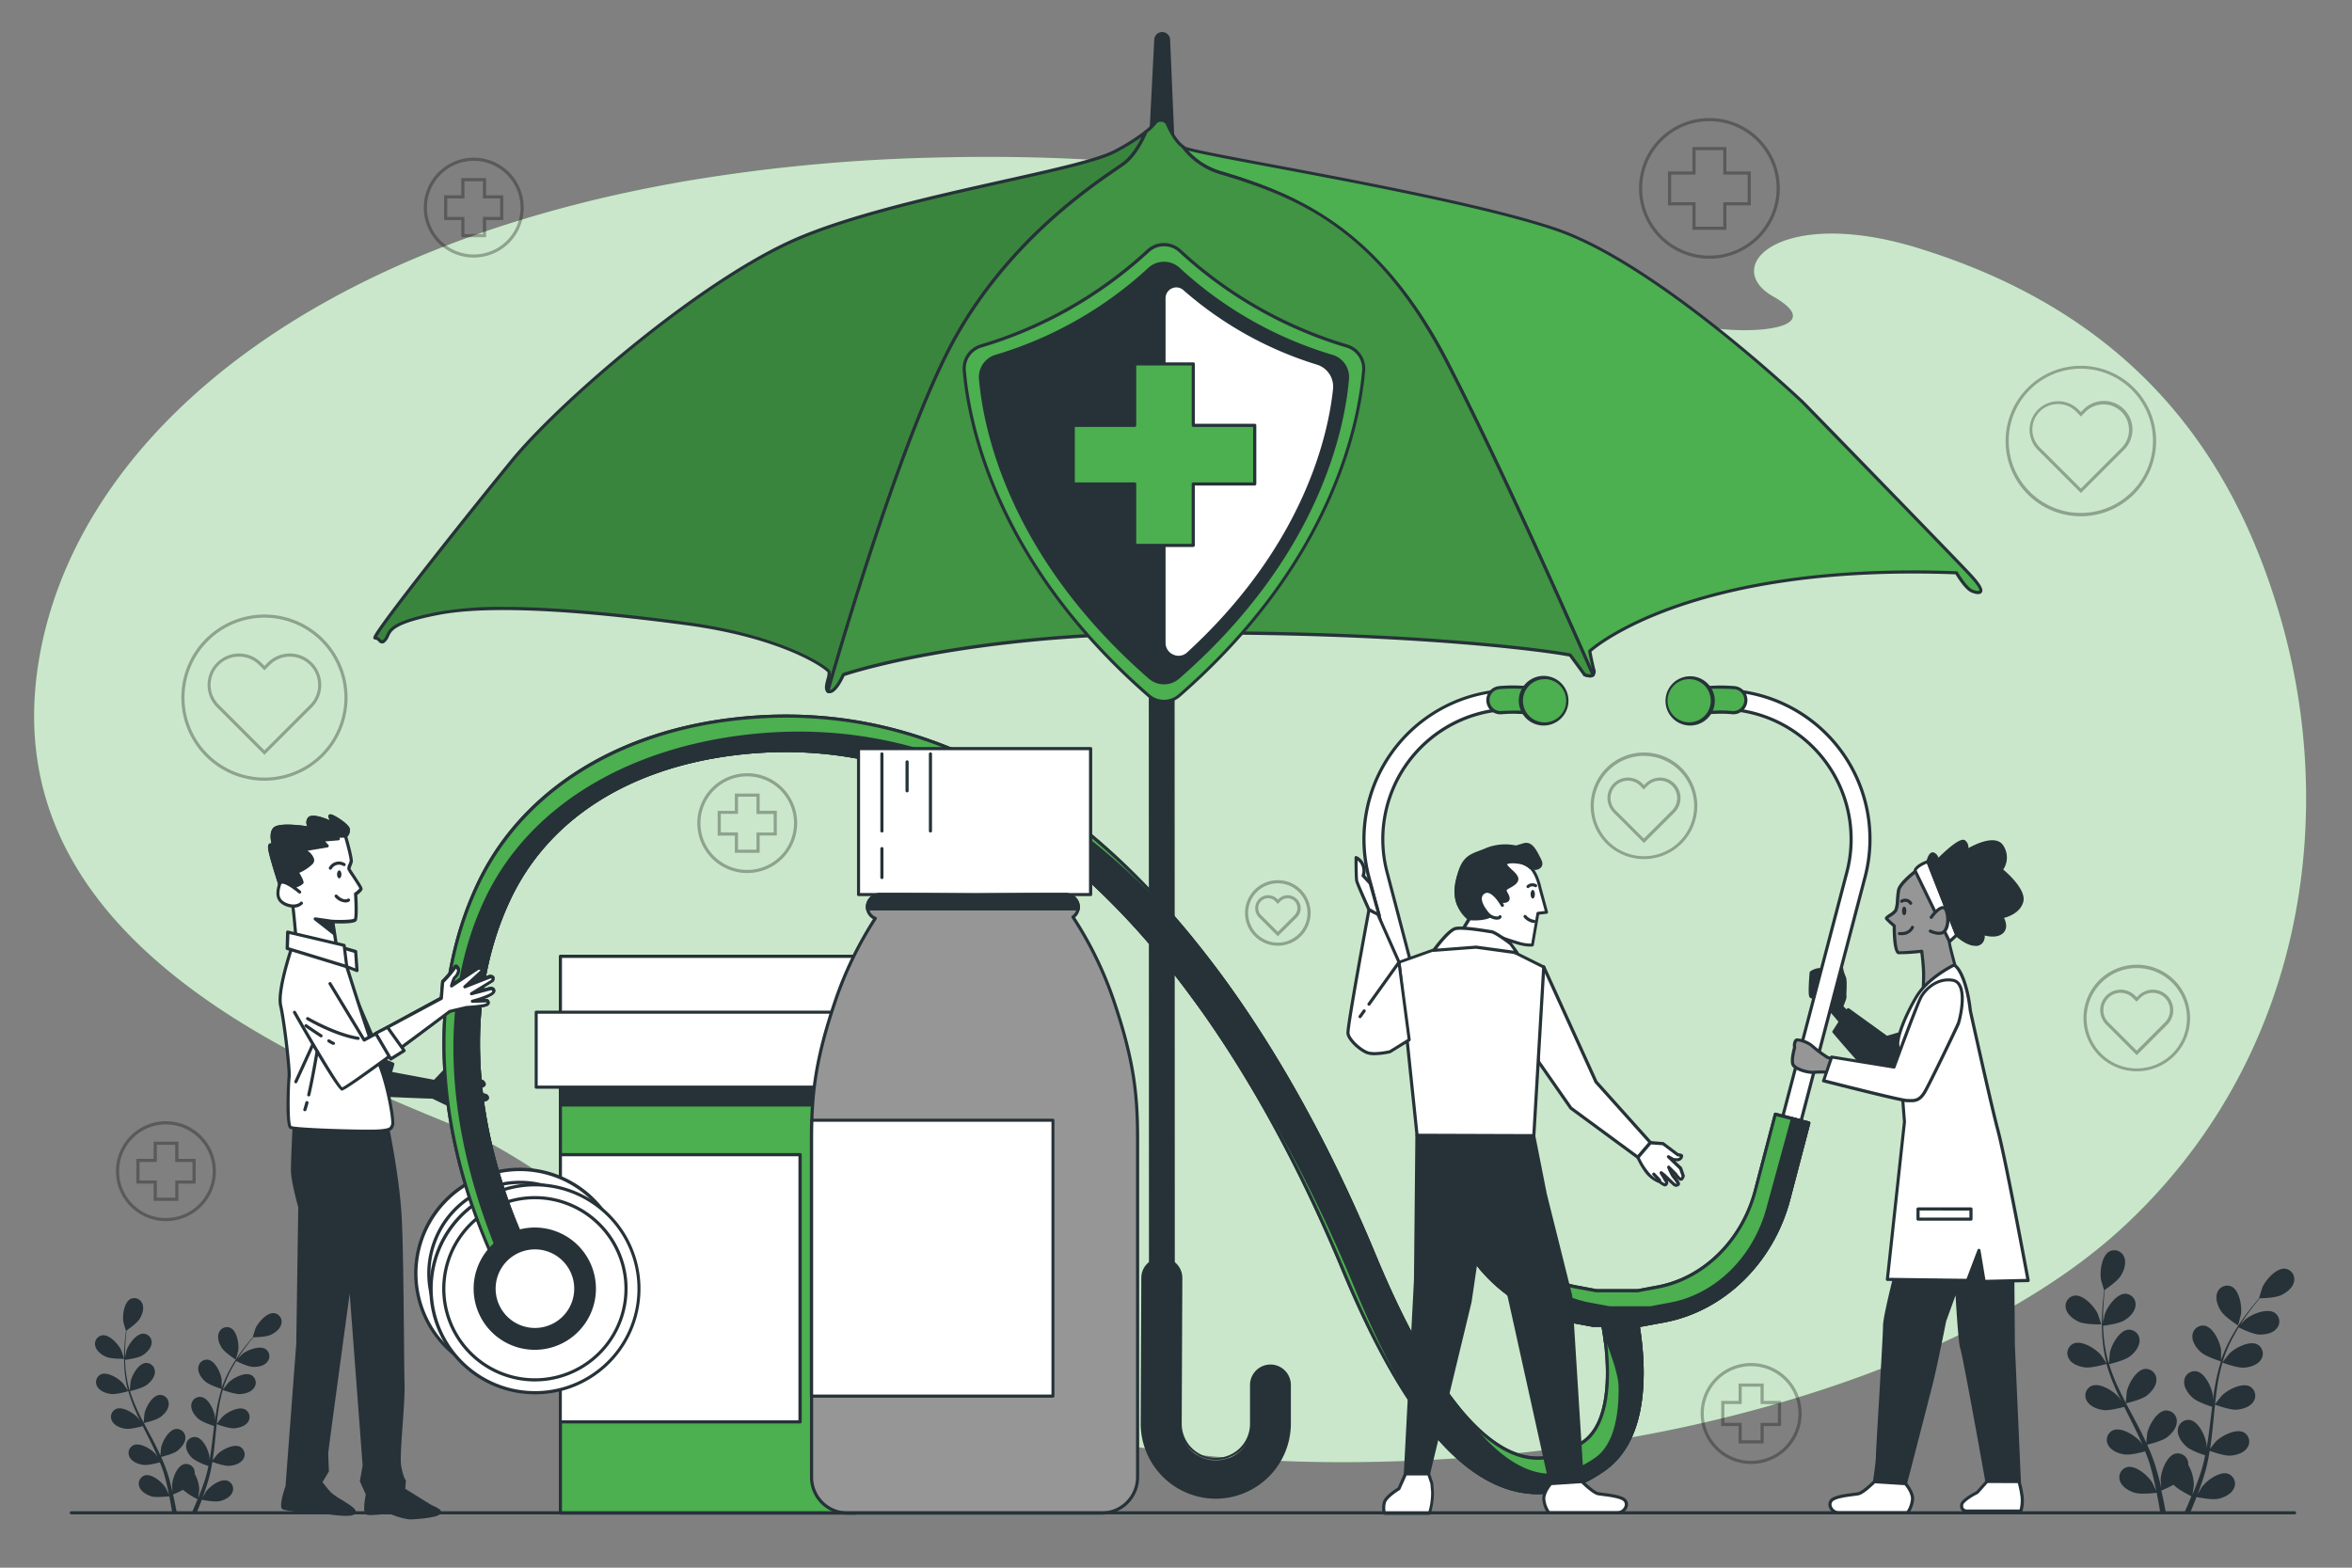 <svg xmlns="http://www.w3.org/2000/svg" viewBox="0 0 750 500"><rect x="0" y="0" width="750" height="500" fill="#808080" stroke="none"/><g id="freepik--background-simple--inject-95"><path d="M683.62,384.93c-2.54,2.59-5.18,5.15-7.93,7.64-36.7,33.17-97.78,55.88-157.16,66.17a537.79,537.79,0,0,1-79.37,7.48c-174.84,3.91-239.08-84.8-295.41-107.67S1,296.62,11.81,214.56c8.23-62.4,65.92-122,171.28-149.2q17.4-4.5,36.57-7.77a553.66,553.66,0,0,1,77.22-7.3c79.65-2.18,144.33,9.63,207.6,39.38,14.71,6.92,29.33,14.72,48.42,15.57,13.87.62,27-2.44,12.52-10.69-17-9.7,2.62-28.76,45.89-15.52,72.25,22.13,102,69.87,116,118.41C744.47,257,736.14,331.12,683.62,384.93Z" style="fill:#4CAF50"></path><path d="M683.62,384.93c-2.54,2.59-5.18,5.15-7.93,7.64-36.7,33.17-97.78,55.88-157.16,66.17a537.79,537.79,0,0,1-79.37,7.48c-174.84,3.91-239.08-84.8-295.41-107.67S1,296.62,11.81,214.56c8.23-62.4,65.92-122,171.28-149.2q17.4-4.5,36.57-7.77a553.66,553.66,0,0,1,77.22-7.3c79.65-2.18,144.33,9.63,207.6,39.38,14.71,6.92,29.33,14.72,48.42,15.57,13.87.62,27-2.44,12.52-10.69-17-9.7,2.62-28.76,45.89-15.52,72.25,22.13,102,69.87,116,118.41C744.47,257,736.14,331.12,683.62,384.93Z" style="fill:#fff;opacity:0.7"></path></g><g id="freepik--Icons--inject-95"><g style="opacity:0.3"><path d="M545.09,82.53a22.44,22.44,0,1,1,22.44-22.44A22.46,22.46,0,0,1,545.09,82.53Zm0-43.88a21.44,21.44,0,1,0,21.44,21.44A21.47,21.47,0,0,0,545.09,38.65Z"></path><path d="M550.5,73.29H539.68V65.5h-7.79V54.68h7.79V46.89H550.5v7.79h7.79V65.5H550.5Zm-9.82-1h8.82V64.5h7.79V55.68H549.5V47.89h-8.82v7.79h-7.79V64.5h7.79Z"></path><path d="M151.05,82.15A15.93,15.93,0,1,1,167,66.23,15.94,15.94,0,0,1,151.05,82.15Zm0-30.85A14.93,14.93,0,1,0,166,66.23,14.94,14.94,0,0,0,151.05,51.3Z"></path><path d="M155,75.66h-7.9V70.18h-5.48v-7.9h5.48V56.8H155v5.48h5.48v7.9H155Zm-6.9-1H154V69.18h5.48v-5.9H154V57.8h-5.9v5.48h-5.48v5.9h5.48Z"></path><path d="M238.28,278.45a15.92,15.92,0,1,1,15.92-15.92A15.94,15.94,0,0,1,238.28,278.45Zm0-30.84a14.92,14.92,0,1,0,14.92,14.92A14.94,14.94,0,0,0,238.28,247.61Z"></path><path d="M242.23,272h-7.9v-5.48h-5.48v-7.9h5.48V253.1h7.9v5.48h5.48v7.9h-5.48Zm-6.9-1h5.9v-5.48h5.48v-5.9h-5.48V254.1h-5.9v5.48h-5.48v5.9h5.48Z"></path><path d="M52.92,389.47a15.93,15.93,0,1,1,15.92-15.92A15.94,15.94,0,0,1,52.92,389.47Zm0-30.85a14.93,14.93,0,1,0,14.92,14.93A15,15,0,0,0,52.92,358.62Z"></path><path d="M56.87,383H49V377.5H43.49v-7.9H49v-5.48h7.9v5.48h5.48v7.9H56.87ZM50,382h5.9V376.5h5.48v-5.9H55.87v-5.48H50v5.48H44.49v5.9H50Z"></path><path d="M558.41,466.92a16.1,16.1,0,1,1,16.09-16.09A16.11,16.11,0,0,1,558.41,466.92Zm0-31.19a15.1,15.1,0,1,0,15.09,15.1A15.11,15.11,0,0,0,558.41,435.73Z"></path><path d="M562.4,460.36h-8v-5.55h-5.54v-8h5.54v-5.55h8v5.55h5.54v8H562.4Zm-7-1h6v-5.55h5.54v-6H561.4v-5.55h-6v5.55h-5.54v6h5.54Z"></path><path d="M663.55,157.23l-13.79-13.78a9.13,9.13,0,0,1,12.91-12.91l.88.88.87-.88a9.14,9.14,0,0,1,12.91,0,9.16,9.16,0,0,1,0,12.91Zm-7.34-28.36a8.12,8.12,0,0,0-5.75,13.87l13.09,13.08,13.07-13.08a8.13,8.13,0,0,0-11.49-11.5l-1.58,1.59L662,131.24A8.09,8.09,0,0,0,656.21,128.87Z"></path><path d="M663.54,164.67a24,24,0,1,1,24-24A24.07,24.07,0,0,1,663.54,164.67Zm0-47.08a23,23,0,1,0,23,23A23.07,23.07,0,0,0,663.54,117.59Z"></path><path d="M524.23,268.88l-9.75-9.75A6.53,6.53,0,0,1,519.1,248a6.49,6.49,0,0,1,4.62,1.91l.51.51.51-.51a6.53,6.53,0,0,1,9.23,9.24ZM519.1,249a5.54,5.54,0,0,0-3.91,9.45l9,9,9-9a5.54,5.54,0,0,0-3.92-9.45,5.49,5.49,0,0,0-3.9,1.62l-1.22,1.22L523,250.6A5.54,5.54,0,0,0,519.1,249Z"></path><path d="M524.23,274a17,17,0,1,1,17-17A17,17,0,0,1,524.23,274Zm0-32.92a16,16,0,1,0,16,16A16,16,0,0,0,524.23,241.1Z"></path><path d="M407.47,298.61l-6-6a4.17,4.17,0,0,1,0-5.87,4.14,4.14,0,0,1,5.87,0l.17.16.17-.16a4.13,4.13,0,0,1,5.86,0,4.15,4.15,0,0,1,0,5.87Zm-3.1-12.12a3.15,3.15,0,0,0-2.23,5.38l5.33,5.33,5.33-5.33a3.17,3.17,0,0,0,0-4.46,3.22,3.22,0,0,0-4.45,0l-.88.88-.87-.88A3.16,3.16,0,0,0,404.37,286.49Z"></path><path d="M407.47,301.64a10.46,10.46,0,1,1,10.46-10.46A10.47,10.47,0,0,1,407.47,301.64Zm0-19.92a9.46,9.46,0,1,0,9.46,9.46A9.47,9.47,0,0,0,407.47,281.72Z"></path><path d="M681.37,336.54l-9.75-9.74a6.55,6.55,0,0,1,0-9.24,6.54,6.54,0,0,1,9.24,0l.51.51.51-.51a6.53,6.53,0,0,1,9.23,0,6.55,6.55,0,0,1,0,9.24Zm-5.13-19.89a5.46,5.46,0,0,0-3.91,1.62,5.53,5.53,0,0,0,0,7.82l9,9,9-9a5.53,5.53,0,0,0,0-7.82,5.53,5.53,0,0,0-7.82,0l-1.21,1.21-1.22-1.21A5.46,5.46,0,0,0,676.24,316.65Z"></path><path d="M681.37,341.68a17,17,0,1,1,17-17A17,17,0,0,1,681.37,341.68Zm0-32.92a16,16,0,1,0,16,16A16,16,0,0,0,681.37,308.76Z"></path><path d="M84.33,240.74,69.14,225.56a10,10,0,0,1,14.19-14.19l1,1,1-1a10,10,0,0,1,14.18,0,10.07,10.07,0,0,1,0,14.19Zm-8.1-31.3a9,9,0,0,0-6.38,15.41l14.48,14.48,14.48-14.48a9,9,0,0,0-12.76-12.77l-1.72,1.71-1.71-1.71A9,9,0,0,0,76.23,209.44Z"></path><path d="M84.33,249a26.5,26.5,0,1,1,26.5-26.5A26.53,26.53,0,0,1,84.33,249Zm0-52a25.5,25.5,0,1,0,25.5,25.5A25.53,25.53,0,0,0,84.33,197Z"></path></g></g><g id="freepik--medicine-bottle-1--inject-95"><rect x="178.7" y="305.02" width="94.24" height="35.16" style="fill:#fff"></rect><path d="M272.94,340.68H178.7a.5.5,0,0,1-.5-.5V305a.5.5,0,0,1,.5-.5h94.24a.5.5,0,0,1,.5.5v35.16A.5.5,0,0,1,272.94,340.68Zm-93.74-1h93.24V305.52H179.2Z" style="fill:#263238"></path><rect x="178.7" y="339.24" width="94.24" height="143.32" style="fill:#4CAF50"></rect><path d="M272.94,483.07H178.7a.5.5,0,0,1-.5-.5V339.24a.5.5,0,0,1,.5-.5h94.24a.51.51,0,0,1,.5.5V482.57A.51.51,0,0,1,272.94,483.07Zm-93.74-1h93.24V339.74H179.2Z" style="fill:#263238"></path><rect x="178.7" y="339.24" width="94.24" height="13.18" style="fill:#263238"></rect><path d="M272.94,352.92H178.7a.5.5,0,0,1-.5-.5V339.24a.5.5,0,0,1,.5-.5h94.24a.51.51,0,0,1,.5.5v13.18A.5.5,0,0,1,272.94,352.92Zm-93.74-1h93.24V339.74H179.2Z" style="fill:#263238"></path><rect x="178.7" y="368.27" width="76.45" height="85.28" style="fill:#fff"></rect><path d="M255.15,454H178.7a.5.5,0,0,1-.5-.5V368.27a.5.5,0,0,1,.5-.5h76.45a.5.5,0,0,1,.5.5v85.27A.5.5,0,0,1,255.15,454Zm-76-1h75.45V368.77H179.2Z" style="fill:#263238"></path><rect x="170.96" y="322.83" width="109.71" height="23.91" style="fill:#fff"></rect><path d="M280.67,347.24H171a.5.5,0,0,1-.5-.5V322.83a.51.51,0,0,1,.5-.5H280.67a.5.5,0,0,1,.5.5v23.91A.5.5,0,0,1,280.67,347.24Zm-109.21-1H280.17V323.33H171.46Z" style="fill:#263238"></path></g><g id="freepik--Umbrella--inject-95"><path d="M405.21,435.67a6,6,0,0,0-6.06,6l0,12.45a11.4,11.4,0,1,1-22.79-.1l.2-46.47a6,6,0,0,0-2.4-4.81L374,46.79h-7.22l.11,355.92a6,6,0,0,0-2.44,4.79l-.2,46.47a23.46,23.46,0,1,0,46.92.2l0-12.44A6,6,0,0,0,405.21,435.67Z" style="fill:#263238"></path><path d="M387.7,478h-.1A24,24,0,0,1,363.74,454l.2-46.47a6.43,6.43,0,0,1,2.44-5l-.11-355.68a.51.51,0,0,1,.5-.5H374a.5.5,0,0,1,.5.5l.12,355.71a6.51,6.51,0,0,1,2.4,5.05l-.2,46.48A10.91,10.91,0,0,0,387.66,465a11,11,0,0,0,7.71-3.16,10.85,10.85,0,0,0,3.23-7.69l0-12.45a6.54,6.54,0,0,1,6.53-6.5h0a6.53,6.53,0,0,1,6.5,6.56l0,12.45A24,24,0,0,1,387.7,478ZM367.27,47.29l.11,355.42a.51.51,0,0,1-.2.4,5.48,5.48,0,0,0-2.24,4.39l-.2,46.47A23,23,0,0,0,387.6,477h.1a23,23,0,0,0,23-22.86l0-12.45a5.52,5.52,0,0,0-5.5-5.55h0a5.53,5.53,0,0,0-5.53,5.51l0,12.44a11.9,11.9,0,0,1-23.79-.1l.2-46.47a5.52,5.52,0,0,0-2.2-4.41.51.51,0,0,1-.2-.4l-.12-355.45Z" style="fill:#263238"></path><path d="M372.13,44.49l1.89.35-1.37-32.07a2,2,0,0,0-4.09,0L366.91,45C370.26,44.63,372.13,44.49,372.13,44.49Z" style="fill:#263238"></path><path d="M366.91,45.46a.52.52,0,0,1-.35-.14.5.5,0,0,1-.15-.38l1.65-32.21a2.52,2.52,0,0,1,.75-1.78,2.55,2.55,0,0,1,1.79-.73h0a2.54,2.54,0,0,1,2.53,2.55l1.37,32.05a.49.49,0,0,1-.17.39.5.5,0,0,1-.42.12L372.1,45c-.35,0-2.17.16-5.14.46Zm3.7-34.24a1.53,1.53,0,0,0-1.09.44,1.55,1.55,0,0,0-.46,1.09l-1.62,31.66c3-.29,4.64-.41,4.65-.42h.13l1.27.23-1.34-31.44a1.55,1.55,0,0,0-1.54-1.57Z" style="fill:#263238"></path><path d="M368.78,38.87a.5.5,0,1,1,.19-1,.5.5,0,0,1,.28.63h0v0A.5.5,0,0,1,368.78,38.87Z" style="fill:#263238"></path><path d="M369.27,38.5l-.47-.18h.5A.55.55,0,0,1,369.27,38.5Zm-1-.17a.57.57,0,0,1,0-.18l.47.17Z" style="fill:#263238"></path><path d="M505.34,215.68a.36.36,0,0,1-.14,0h0l-.09,0a.5.5,0,0,1,.4-.91h0l.11.07h0a.53.53,0,0,1,.2.54.14.14,0,0,1,0,.06.08.08,0,0,1,0,0A.47.47,0,0,1,505.34,215.68Z" style="fill:#263238"></path><path d="M264.36,221.07h-.1a1.53,1.53,0,0,1-.56-.24.49.49,0,0,1-.22-.41.47.47,0,0,1,.09-.28.5.5,0,0,1,.69-.14.46.46,0,0,0,.2.09.49.49,0,0,1,.4.48s0,.07,0,.1A.51.51,0,0,1,264.36,221.07Z" style="fill:#263238"></path><path d="M304.69,107.55c18.54-33,47-50.63,53.35-55.15,3.09-2.21,5.53-6.14,7.38-10.38h0a63.52,63.52,0,0,1-9.94,6.28c-12.48,6.65-73.65,15-104,29.12s-73.24,51.18-88.22,69.49c-12.13,14.83-34.35,42.75-41.49,52.84-1.67,2.37-2.52,3.75-2.2,3.75,1.66,0,1.66,2.5,3.33.42s-.42-5,17.06-8.32,48.27-.83,79.06,3.33,44.94,14.15,45.36,15.39-1.73,5.18-.38,6.09C269.19,202.23,288.78,135.89,304.69,107.55Z" style="fill:#4CAF50"></path><path d="M304.69,107.55c18.54-33,47-50.63,53.35-55.15,3.09-2.21,5.53-6.14,7.38-10.38h0a63.52,63.52,0,0,1-9.94,6.28c-12.48,6.65-73.65,15-104,29.12s-73.24,51.18-88.22,69.49c-12.13,14.83-34.35,42.75-41.49,52.84-1.67,2.37-2.52,3.75-2.2,3.75,1.66,0,1.66,2.5,3.33.42s-.42-5,17.06-8.32,48.27-.83,79.06,3.33,44.94,14.15,45.36,15.39-1.73,5.18-.38,6.09C269.19,202.23,288.78,135.89,304.69,107.55Z" style="opacity:0.24"></path><path d="M264,220.91a.49.49,0,0,1-.28-.09c-1.11-.74-.61-2.61-.18-4.26a6.15,6.15,0,0,0,.36-2.08c-.5-1-13.73-10.84-44.95-15.06-37.42-5-64-6.17-78.9-3.33-14.15,2.7-15.24,5.11-16,6.87a5.62,5.62,0,0,1-.72,1.27c-.54.68-1,1-1.45,1a1.54,1.54,0,0,1-1.21-.65,1.49,1.49,0,0,0-1.06-.6.61.61,0,0,1-.5-.3c-.17-.33-.3-.57,2.3-4.24,7.14-10.11,29.08-37.67,41.5-52.86,15-18.31,57.88-55.41,88.4-69.63,17.66-8.22,45.84-14.52,68.49-19.58,16.27-3.63,30.32-6.77,35.51-9.54a63.65,63.65,0,0,0,9.85-6.22.53.53,0,0,1,.62,0,.5.5,0,0,1,.15.6c-2.18,5-4.72,8.57-7.54,10.59l-2.11,1.46c-9.36,6.42-34.2,23.46-51.09,53.53-15.78,28.1-35.12,93.4-40.67,112.75a.51.51,0,0,1-.31.33A.47.47,0,0,1,264,220.91Zm-103.4-27.35c14.91,0,34.47,1.63,58.49,4.87,30.73,4.16,45.27,14.25,45.76,15.74a5.53,5.53,0,0,1-.34,2.64,3,3,0,0,0-.08.32c6.52-22.5,24.78-83,39.85-109.82l.43.24-.43-.24c17-30.27,42-47.41,51.39-53.87.85-.58,1.55-1.06,2.1-1.45,2.32-1.66,4.46-4.46,6.37-8.35a76.68,76.68,0,0,1-8.4,5.1c-5.31,2.83-19.42,6-35.76,9.63-22.6,5.05-50.73,11.33-68.29,19.51-30.4,14.15-73.12,51.12-88,69.35-12.69,15.51-34.6,43.1-41.47,52.8a35.35,35.35,0,0,0-2,3.06,2.89,2.89,0,0,1,1.16.81c.16.15.36.35.45.35h0s.25,0,.73-.64a4.77,4.77,0,0,0,.59-1.07c.94-2.06,2.1-4.64,16.77-7.43A114.28,114.28,0,0,1,160.58,193.56Z" style="fill:#263238"></path><path d="M628,183.12c-6.24-6.66-53.26-54.93-53.26-54.93S529,84.5,496.55,73.26s-115.49-24-119-26.21l-.36-.26h0a23,23,0,0,0,12.05,8.32c25.76,7.69,50.63,18.54,72.33,60.58C478,147.53,498.83,194.4,508,215.27c-.69.63-2.21.08-2.6-.08.55.22,3.59,1.34,2.83-1.7-.83-3.33-1.25-5.82-1.25-5.82s30-28.3,116.93-25c0,0,2.91,5,5,5.82S634.28,189.77,628,183.12Z" style="fill:#4CAF50"></path><path d="M507.05,216.07a5.3,5.3,0,0,1-1.86-.41.5.5,0,0,1,.37-.93,3.61,3.61,0,0,0,1.77.31c-8.54-19.48-29.71-67.14-46.22-99.12-21.88-42.4-46.56-52.73-72-60.33a23.64,23.64,0,0,1-12.3-8.5.5.5,0,0,1,0-.65.49.49,0,0,1,.65,0l.12.08.21.15c1.17.74,12.9,2.94,27.75,5.73,27.95,5.25,70.17,13.18,91.16,20.44,32.19,11.14,77.95,54.6,78.41,55s47.11,48.36,53.28,54.94c4,4.26,4,5.55,3.55,6.2-.62.91-2.31.4-3.27,0-2-.79-4.44-4.71-5.1-5.8-81.92-3.08-113.34,22.29-116.09,24.66.13.74.53,2.87,1.19,5.52a2.18,2.18,0,0,1-.39,2.31A1.88,1.88,0,0,1,507.05,216.07ZM378.86,48a22.49,22.49,0,0,0,10.51,6.6C414,62,440,72.75,462,115.46c16.12,31.24,36.69,77.43,45.61,97.74-.76-3.1-1.15-5.43-1.15-5.45a.48.48,0,0,1,.15-.45c.3-.28,31.09-28.41,117.29-25.1a.51.51,0,0,1,.41.25c.78,1.34,3.17,5,4.74,5.61,1.3.52,2,.46,2.07.35s.46-.78-3.45-4.95h0c-6.16-6.58-52.78-54.44-53.25-54.92s-46.06-43.73-78-54.81c-20.91-7.24-63.1-15.16-91-20.4C391.11,50.65,382.34,49,378.86,48Z" style="fill:#263238"></path><path d="M461.56,115.69c-21.7-42-46.57-52.89-72.33-60.58a23,23,0,0,1-12.05-8.32c-2.32-1.68-4.07-5.17-4.91-7.1a2.27,2.27,0,0,0-2.09-1.38h-.12a2.25,2.25,0,0,0-1.8.93A16.06,16.06,0,0,1,365.42,42c-1.85,4.24-4.29,8.17-7.38,10.38-6.33,4.52-34.81,22.15-53.35,55.15-15.91,28.34-35.5,94.68-40.71,112.86a1.09,1.09,0,0,0,.38.16c2.08.41,4.57-5.41,4.57-5.41s36.62-12.9,105.7-13.32,115.67,5,126.08,7.07l4.57,6.25s1.9.83,2.69.11C498.83,194.4,478,147.53,461.56,115.69Z" style="fill:#4CAF50"></path><path d="M461.56,115.69c-21.7-42-46.57-52.89-72.33-60.58a23,23,0,0,1-12.05-8.32c-2.32-1.68-4.07-5.17-4.91-7.1a2.27,2.27,0,0,0-2.09-1.38h-.12a2.25,2.25,0,0,0-1.8.93A16.06,16.06,0,0,1,365.42,42c-1.85,4.24-4.29,8.17-7.38,10.38-6.33,4.52-34.81,22.15-53.35,55.15-15.91,28.34-35.5,94.68-40.71,112.86a1.09,1.09,0,0,0,.38.16c2.08.41,4.57-5.41,4.57-5.41s36.62-12.9,105.7-13.32,115.67,5,126.08,7.07l4.57,6.25s1.9.83,2.69.11C498.83,194.4,478,147.53,461.56,115.69Z" style="opacity:0.16"></path><path d="M264.57,221.09a1.55,1.55,0,0,1-.31,0,1.53,1.53,0,0,1-.56-.24.49.49,0,0,1-.2-.55c5.56-19.37,24.92-84.76,40.76-113,17-30.27,42-47.41,51.39-53.87.85-.58,1.55-1.06,2.1-1.45,2.67-1.9,5.09-5.33,7.21-10.17a.52.52,0,0,1,.14-.19,15.8,15.8,0,0,0,2.76-2.69,2.73,2.73,0,0,1,2.2-1.13h.12a2.79,2.79,0,0,1,2.55,1.68c.81,1.88,2.52,5.28,4.75,6.9a.94.94,0,0,1,.1.1,22.64,22.64,0,0,0,11.79,8.14C414,62,440,72.75,462,115.46h0c16.64,32.24,38,80.4,46.43,99.61a.49.49,0,0,1-.12.57c-1,.92-3,.07-3.23,0a.45.45,0,0,1-.2-.16l-4.46-6.08c-8.52-1.66-53.29-7.47-125.79-7-65.56.4-102.28,12.2-105.33,13.22C268.72,216.87,266.69,221.09,264.57,221.09ZM365.83,42.33c-2.18,5-4.7,8.48-7.5,10.48l-2.11,1.46c-9.36,6.42-34.2,23.46-51.09,53.53-15.66,27.88-34.82,92.39-40.54,112.29,1.17,0,3-3,3.88-5.13a.55.55,0,0,1,.3-.28c.36-.13,37.49-12.93,105.85-13.34,73.16-.44,118.14,5.48,126.18,7.08a.51.51,0,0,1,.31.2l4.5,6.13a3.68,3.68,0,0,0,1.72.29c-8.55-19.48-29.72-67.15-46.22-99.12-21.88-42.4-46.56-52.73-72-60.33a23.57,23.57,0,0,1-12.25-8.44c-2.39-1.77-4.17-5.31-5-7.27a1.78,1.78,0,0,0-1.63-1.07h-.12a1.74,1.74,0,0,0-1.4.73A17,17,0,0,1,365.83,42.33Z" style="fill:#263238"></path></g><g id="freepik--Shield--inject-95"><path d="M429.55,110.37A135,135,0,0,1,376.3,80.09a7.47,7.47,0,0,0-10.26,0,135,135,0,0,1-53.25,30.28,7.45,7.45,0,0,0-5.3,7.79c1.38,16.13,9.73,60.92,58.75,103.68a7.5,7.5,0,0,0,9.85,0c49-42.76,57.38-87.55,58.76-103.68A7.46,7.46,0,0,0,429.55,110.37Z" style="fill:#4CAF50"></path><path d="M371.17,224.18a8,8,0,0,1-5.26-2c-48.78-42.56-57.46-86.92-58.92-104a8,8,0,0,1,5.66-8.31,134.84,134.84,0,0,0,53-30.17,8,8,0,0,1,11,0,134.84,134.84,0,0,0,53,30.17,8,8,0,0,1,5.66,8.31c-1.47,17.1-10.14,61.46-58.93,104A7.93,7.93,0,0,1,371.17,224.18Zm0-145.63a7,7,0,0,0-4.79,1.9,135.89,135.89,0,0,1-53.45,30.4,7,7,0,0,0-4.95,7.27c1.46,17,10.08,61,58.59,103.35a7,7,0,0,0,9.2,0c48.51-42.32,57.13-86.38,58.58-103.35a7,7,0,0,0-5-7.27h0A135.91,135.91,0,0,1,376,80.45,7,7,0,0,0,371.17,78.55Z" style="fill:#263238"></path><path d="M424.8,113.66a124,124,0,0,1-48.92-27.82,6.87,6.87,0,0,0-9.43,0,123.89,123.89,0,0,1-48.91,27.82,6.86,6.86,0,0,0-4.87,7.16c1.27,14.82,8.94,56,54,95.25a6.89,6.89,0,0,0,9.05,0c45-39.28,52.71-80.43,54-95.25A6.87,6.87,0,0,0,424.8,113.66Z" style="fill:#263238"></path><path d="M371.17,218.26a7.33,7.33,0,0,1-4.85-1.81c-44.83-39.11-52.81-79.88-54.15-95.59a7.4,7.4,0,0,1,5.22-7.68,123.79,123.79,0,0,0,48.72-27.7,7.39,7.39,0,0,1,10.12,0,123.81,123.81,0,0,0,48.71,27.7,7.39,7.39,0,0,1,5.23,7.68c-1.35,15.71-9.32,56.48-54.15,95.59A7.35,7.35,0,0,1,371.17,218.26Zm0-133.78a6.32,6.32,0,0,0-4.37,1.73,124.93,124.93,0,0,1-49.12,27.93,6.4,6.4,0,0,0-4.52,6.64c1.34,15.59,9.26,56.05,53.81,94.91a6.41,6.41,0,0,0,8.4,0c44.55-38.86,52.47-79.32,53.8-94.91a6.38,6.38,0,0,0-4.51-6.64,124.85,124.85,0,0,1-49.12-27.93A6.32,6.32,0,0,0,371.17,84.48Z" style="fill:#263238"></path><path d="M420.09,115.79A115.67,115.67,0,0,1,376.4,91a7.75,7.75,0,0,0-10.46,0,115.67,115.67,0,0,1-43.69,24.82,7.79,7.79,0,0,0-5.49,8.21c1.49,14.63,9.28,51.4,49.26,86.74a7.8,7.8,0,0,0,10.3,0c40-35.34,47.77-72.11,49.26-86.74A7.79,7.79,0,0,0,420.09,115.79Z" style="fill:#263238"></path><path d="M371.17,213.18a8.25,8.25,0,0,1-5.48-2.07c-40.24-35.56-48-72.73-49.42-87.06a8.3,8.3,0,0,1,5.83-8.73A114.43,114.43,0,0,0,365.6,90.6a8.27,8.27,0,0,1,11.13,0,114.57,114.57,0,0,0,43.51,24.72h0a8.31,8.31,0,0,1,5.83,8.73c-1.45,14.33-9.18,51.5-49.42,87.06A8.27,8.27,0,0,1,371.17,213.18Zm0-123.73a7.21,7.21,0,0,0-4.89,1.89,115.38,115.38,0,0,1-43.88,24.93,7.31,7.31,0,0,0-5.14,7.68c1.44,14.21,9.12,51.08,49.09,86.41a7.27,7.27,0,0,0,9.63,0c40-35.33,47.65-72.2,49.1-86.41a7.32,7.32,0,0,0-5.14-7.68,115.38,115.38,0,0,1-43.88-24.93A7.21,7.21,0,0,0,371.17,89.45Z" style="fill:#263238"></path><path d="M420.09,115.79a116.14,116.14,0,0,1-42.37-23.63,3.94,3.94,0,0,0-6.55,3V205a4.63,4.63,0,0,0,7.74,3.43c37.73-34.61,45.21-70.09,46.67-84.4A7.79,7.79,0,0,0,420.09,115.79Z" style="fill:#fff"></path><path d="M375.83,210.12a5.33,5.33,0,0,1-2.09-.44,5.1,5.1,0,0,1-3.07-4.71V95.11a4.44,4.44,0,0,1,7.38-3.32,115.33,115.33,0,0,0,42.19,23.53h0a8.31,8.31,0,0,1,5.83,8.73c-1.4,13.85-8.78,49.83-46.82,84.72A5,5,0,0,1,375.83,210.12Zm-.71-118.46a3.46,3.46,0,0,0-3.45,3.45V205a4.08,4.08,0,0,0,2.48,3.79,4,4,0,0,0,4.42-.73c37.79-34.66,45.11-70.34,46.51-84.08a7.32,7.32,0,0,0-5.14-7.68h0a116.24,116.24,0,0,1-42.55-23.74A3.43,3.43,0,0,0,375.12,91.66Z" style="fill:#263238"></path><polygon points="400.11 135.66 380.52 135.66 380.52 116.07 361.82 116.07 361.82 135.66 342.23 135.66 342.23 154.36 361.82 154.36 361.82 173.95 380.52 173.95 380.52 154.36 400.11 154.36 400.11 135.66" style="fill:#4CAF50"></polygon><path d="M380.52,174.45h-18.7a.5.5,0,0,1-.5-.5V154.86H342.23a.51.51,0,0,1-.5-.5v-18.7a.5.5,0,0,1,.5-.5h19.09V116.07a.5.5,0,0,1,.5-.5h18.7a.51.51,0,0,1,.5.5v19.09h19.09a.5.5,0,0,1,.5.5v18.7a.51.51,0,0,1-.5.5H381V174A.51.51,0,0,1,380.52,174.45Zm-18.2-1H380V154.36a.5.5,0,0,1,.5-.5h19.09v-17.7H380.52a.5.5,0,0,1-.5-.5V116.57h-17.7v19.09a.5.5,0,0,1-.5.5H342.73v17.7h19.09a.5.5,0,0,1,.5.5Z" style="fill:#263238"></path></g><g id="freepik--Plants--inject-95"><path d="M663,421.62c2,.89,7.05.78,7.05.78s-1.07-3.28-1.17-3.47c-1.1-2.3-4.57-6.09-7.39-5.71a3.37,3.37,0,0,0-2.71,4.23C659.29,419.4,661.3,420.86,663,421.62Z" style="fill:#263238"></path><path d="M664.77,436.11c2.12.31,6.58-1,6.94-1.09a58.82,58.82,0,0,0,2.71,7.5c.61,1.42,1.27,2.83,2,4.24-.41-.59-.78-1.12-.84-1.19-1.66-1.93-6-4.67-8.64-3.55a3.37,3.37,0,0,0-1.49,4.79c1,1.76,3.29,2.64,5.17,2.91s5.74-.75,6.75-1c.26.54.53,1.08.8,1.62,1.29,2.57,2.59,5.14,3.79,7.69.42.9.81,1.8,1.19,2.7-.36-.53-.67-1-.72-1-1.67-1.93-6-4.67-8.64-3.55a3.37,3.37,0,0,0-1.5,4.79c1,1.76,3.29,2.64,5.17,2.91s5.37-.65,6.57-1c.37.93.74,1.87,1.06,2.79.2.63.44,1.23.6,1.88s.36,1.27.53,1.89c.29,1.22.6,2.48.86,3.67.18.83.34,1.63.5,2.43-.41-.9-1.25-2.65-1.33-2.79-1.36-2.15-5.24-5.52-8-4.82a3.37,3.37,0,0,0-2.2,4.51c.69,1.89,2.85,3.11,4.67,3.66,2,.62,6.43.06,7,0,.26,1.33.51,2.62.72,3.84.16.9.31,1.77.44,2.61h1.78c-.17-.93-.36-1.9-.56-2.92-.26-1.35-.57-2.78-.9-4.25a35.87,35.87,0,0,0,3.9-1.83c1.46,1.58,5.19,3.43,5.68,3.66-.51,1.26-1,2.47-1.51,3.6l-.77,1.74h1.87c.15-.36.3-.71.45-1.08.52-1.27,1.06-2.63,1.59-4,.54.11,4.92,1,7,.54,1.85-.42,4.1-1.47,4.93-3.3a3.37,3.37,0,0,0-1.86-4.66c-2.7-.91-6.83,2.16-8.34,4.21-.09.12-.91,1.54-1.41,2.44.21-.58.43-1.13.64-1.73.43-1.18.83-2.36,1.26-3.64.18-.62.37-1.25.56-1.88s.34-1.32.51-2c.37-1.54.67-3.12.93-4.72,1,.37,4.71,1.65,6.61,1.52s4.28-.83,5.38-2.52a3.37,3.37,0,0,0-1.14-4.89c-2.53-1.31-7.07,1.1-8.88,2.9-.11.11-1.26,1.54-1.88,2.34.16-1,.31-1.92.43-2.9.35-2.82.62-5.7.9-8.56l.27-2.63c.37.14,4.71,1.76,6.84,1.61,1.9-.14,4.28-.83,5.38-2.52a3.37,3.37,0,0,0-1.14-4.89c-2.53-1.31-7.07,1.1-8.88,2.9-.13.13-1.79,2.2-2.18,2.74.2-1.92.42-3.84.72-5.72a59.4,59.4,0,0,1,1.64-7.53c.17.07,4.69,1.77,6.88,1.62,1.89-.14,4.27-.83,5.37-2.52a3.37,3.37,0,0,0-1.13-4.89c-2.54-1.31-7.08,1.1-8.88,2.9-.14.14-1.92,2.36-2.21,2.79,0-.14.07-.3.11-.44a43.2,43.2,0,0,1,3-7.12c.65-1.27,1.34-2.45,2-3.58.81.41,4.53,2.21,6.51,2.29s4.34-.35,5.62-1.91a3.38,3.38,0,0,0-.59-5c-2.37-1.57-7.15.32-9.14,1.91-.11.09-1.12,1.08-1.84,1.82.33-.5.65-1,1-1.51,1.19-1.79,2.39-3.36,3.47-4.75.62-.78,1.19-1.47,1.74-2.12,1,0,5-.14,6.8-1s3.69-2.31,4.1-4.28a3.37,3.37,0,0,0-2.82-4.15c-2.83-.31-6.2,3.57-7.24,5.9-.09.2-1.12,3.51-1.07,3.51h.06c-.54.6-1.11,1.26-1.71,2-1.11,1.36-2.35,2.91-3.59,4.68a60.77,60.77,0,0,0-3.72,5.93,44,44,0,0,0-3.17,7.15l0,.09c0-.84,0-3.18,0-3.35-.33-2.53-2.45-7.22-5.25-7.73a3.37,3.37,0,0,0-3.89,3.17c-.17,2,1.29,4,2.71,5.28,1.6,1.43,6,2.81,6.39,2.92a61.32,61.32,0,0,0-1.88,7.75c-.27,1.52-.5,3.07-.7,4.62,0-.72,0-1.37,0-1.46-.33-2.53-2.44-7.21-5.25-7.73a3.37,3.37,0,0,0-3.89,3.17c-.16,2,1.29,4,2.71,5.28s5.2,2.55,6.2,2.86c-.07.6-.15,1.19-.22,1.79-.35,2.86-.68,5.72-1.08,8.51-.15,1-.32,1.95-.5,2.91,0-.64,0-1.18,0-1.26-.33-2.53-2.45-7.21-5.25-7.73a3.37,3.37,0,0,0-3.89,3.17c-.17,2,1.29,4,2.71,5.28s4.83,2.42,6,2.81c-.21,1-.42,2-.66,2.91-.19.64-.32,1.26-.54,1.9l-.6,1.87c-.43,1.18-.86,2.4-1.31,3.53-.3.8-.61,1.55-.91,2.31.15-1,.41-2.9.41-3.07a13.12,13.12,0,0,0-1.75-6.37,4.53,4.53,0,0,0-.05-.74,3.37,3.37,0,0,0-4.12-2.87c-2.76.74-4.51,5.57-4.64,8.11,0,.15.09,1.79.17,2.82-.14-.6-.26-1.18-.41-1.79-.29-1.22-.62-2.43-1-3.73q-.29-.93-.57-1.89c-.18-.63-.45-1.28-.67-1.92-.54-1.49-1.17-3-1.83-4.46,1.07-.25,4.84-1.21,6.36-2.38s3.1-3,3.09-5.06a3.38,3.38,0,0,0-3.64-3.46c-2.84.31-5.3,4.83-5.81,7.32,0,.16-.2,2-.28,3-.4-.88-.8-1.77-1.24-2.65-1.27-2.55-2.63-5.1-4-7.64-.42-.78-.82-1.56-1.23-2.34.38-.09,4.9-1.13,6.59-2.44,1.51-1.15,3.11-3.05,3.1-5.06a3.38,3.38,0,0,0-3.65-3.45c-2.83.3-5.29,4.82-5.81,7.31,0,.19-.27,2.82-.3,3.5-.89-1.72-1.77-3.44-2.56-5.17a58.42,58.42,0,0,1-2.78-7.19c.18,0,4.89-1.11,6.63-2.44,1.51-1.16,3.11-3.06,3.09-5.07a3.37,3.37,0,0,0-3.64-3.45c-2.84.3-5.3,4.82-5.81,7.31,0,.2-.3,3-.31,3.55,0-.14-.1-.28-.14-.43a43.63,43.63,0,0,1-1.45-7.59c-.15-1.41-.23-2.77-.27-4.1.9-.11,5-.66,6.7-1.68s3.42-2.69,3.63-4.7a3.37,3.37,0,0,0-3.24-3.83c-2.86,0-5.8,4.21-6.58,6.63,0,.14-.33,1.52-.52,2.54,0-.6,0-1.22,0-1.8,0-2.15.14-4.13.27-5.87.09-1,.18-1.89.28-2.73.83-.57,4.13-2.89,5.14-4.56s1.8-4,1.06-5.84a3.37,3.37,0,0,0-4.64-1.91c-2.54,1.31-3.2,6.41-2.78,8.92,0,.22,1,3.55,1,3.52l.05,0c-.11.8-.22,1.66-.32,2.61-.17,1.75-.35,3.72-.4,5.89a59.75,59.75,0,0,0,.16,7,43.6,43.6,0,0,0,1.3,7.71l0,.09c-.45-.7-1.77-2.63-1.89-2.77-1.67-1.92-6-4.66-8.64-3.55a3.37,3.37,0,0,0-1.5,4.79C660.56,435,662.88,435.84,664.77,436.11Z" style="fill:#263238"></path><path d="M713.66,422.72s.91-3.33.94-3.54c.35-2.52-.46-7.6-3-8.84a3.37,3.37,0,0,0-4.59,2c-.69,1.89.18,4.21,1.21,5.81C709.42,420.05,713.65,422.72,713.66,422.72Z" style="fill:#263238"></path><path d="M33.84,432.74c1.67.73,5.76.64,5.76.64s-.87-2.67-1-2.84c-.9-1.87-3.74-5-6-4.66a2.76,2.76,0,0,0-2.21,3.45C30.78,430.93,32.42,432.12,33.84,432.74Z" style="fill:#263238"></path><path d="M35.25,444.59c1.74.25,5.39-.81,5.68-.89a47.89,47.89,0,0,0,2.21,6.12c.5,1.17,1,2.32,1.6,3.47-.33-.49-.63-.92-.68-1-1.36-1.57-4.92-3.81-7.06-2.9a2.75,2.75,0,0,0-1.22,3.92c.79,1.44,2.68,2.15,4.22,2.38s4.69-.61,5.52-.85l.65,1.32c1.06,2.11,2.12,4.2,3.1,6.29.35.73.66,1.47,1,2.21-.3-.44-.55-.8-.6-.85-1.36-1.57-4.91-3.81-7.06-2.9a2.75,2.75,0,0,0-1.22,3.91c.79,1.45,2.69,2.16,4.23,2.38s4.38-.53,5.36-.8c.3.76.61,1.53.87,2.28.16.52.35,1,.49,1.54s.29,1,.43,1.55c.24,1,.49,2,.7,3,.15.68.28,1.33.42,2-.34-.74-1-2.17-1.1-2.28-1.1-1.76-4.28-4.51-6.54-3.94a2.77,2.77,0,0,0-1.8,3.69c.57,1.54,2.33,2.53,3.82,3s5.26,0,5.71,0c.22,1.08.42,2.14.59,3.14q.2,1.11.36,2.13h1.45c-.14-.76-.29-1.56-.45-2.39-.22-1.1-.47-2.27-.74-3.47a29,29,0,0,0,3.18-1.5,19.94,19.94,0,0,0,4.65,3c-.42,1-.83,2-1.24,2.94-.21.49-.42,1-.63,1.42h1.54l.36-.88c.43-1,.87-2.15,1.3-3.3.44.09,4,.81,5.7.44,1.51-.34,3.35-1.2,4-2.7a2.75,2.75,0,0,0-1.53-3.81c-2.2-.74-5.57,1.76-6.81,3.44-.07.1-.74,1.26-1.15,2,.17-.47.35-.93.52-1.42.35-1,.68-1.93,1-3,.15-.51.31-1,.46-1.54s.27-1.07.42-1.61c.3-1.27.54-2.56.75-3.87.85.31,3.85,1.36,5.41,1.25s3.49-.68,4.39-2.06a2.76,2.76,0,0,0-.92-4c-2.08-1.06-5.79.9-7.26,2.37-.09.09-1,1.27-1.54,1.92.13-.79.25-1.57.35-2.37.29-2.31.51-4.66.74-7,.07-.72.14-1.43.22-2.15.3.12,3.84,1.44,5.59,1.31,1.55-.1,3.49-.67,4.39-2a2.76,2.76,0,0,0-.93-4c-2.07-1.07-5.78.9-7.25,2.37-.12.11-1.47,1.8-1.79,2.24.17-1.57.35-3.14.59-4.67a49.38,49.38,0,0,1,1.34-6.16c.14.06,3.84,1.45,5.62,1.32,1.55-.1,3.5-.67,4.39-2.05a2.76,2.76,0,0,0-.92-4c-2.07-1.07-5.79.9-7.26,2.37-.12.11-1.57,1.93-1.81,2.28,0-.12.06-.24.1-.36A36,36,0,0,1,73.63,437c.53-1,1.1-2,1.67-2.92.66.33,3.7,1.8,5.32,1.87s3.55-.29,4.59-1.56a2.76,2.76,0,0,0-.48-4.08c-1.94-1.29-5.85.26-7.47,1.56-.09.07-.91.89-1.5,1.49.26-.41.53-.84.79-1.23,1-1.47,2-2.76,2.83-3.89l1.42-1.73c.82,0,4.12-.11,5.56-.79s3-1.89,3.36-3.5a2.76,2.76,0,0,0-2.31-3.4c-2.32-.25-5.07,2.93-5.92,4.83-.07.16-.92,2.86-.87,2.86h0c-.44.5-.91,1-1.4,1.64-.91,1.11-1.92,2.38-2.93,3.83a47,47,0,0,0-3,4.84,36.2,36.2,0,0,0-2.6,5.84.24.24,0,0,1,0,.08c0-.69,0-2.6,0-2.74-.27-2.06-2-5.89-4.29-6.32a2.76,2.76,0,0,0-3.18,2.6c-.14,1.63,1.05,3.27,2.21,4.31,1.31,1.17,4.94,2.3,5.22,2.39a50.43,50.43,0,0,0-1.53,6.33c-.22,1.24-.41,2.51-.58,3.77,0-.59,0-1.11,0-1.19-.26-2.06-2-5.89-4.28-6.31A2.75,2.75,0,0,0,61,448.17c-.14,1.64,1.05,3.28,2.21,4.31s4.25,2.08,5.07,2.34c-.06.49-.13,1-.19,1.46-.28,2.34-.55,4.67-.88,7-.12.8-.26,1.59-.4,2.38,0-.53,0-1,0-1-.27-2.06-2-5.89-4.29-6.31a2.75,2.75,0,0,0-3.18,2.59c-.13,1.64,1,3.28,2.21,4.31a17.35,17.35,0,0,0,4.92,2.29c-.17.81-.34,1.61-.54,2.38-.15.53-.25,1-.43,1.56s-.33,1-.5,1.53c-.35,1-.7,2-1.07,2.88-.24.65-.49,1.27-.74,1.89.12-.8.34-2.37.34-2.51a10.68,10.68,0,0,0-1.44-5.2,3.08,3.08,0,0,0,0-.61A2.77,2.77,0,0,0,58.66,467c-2.25.6-3.68,4.55-3.78,6.63,0,.12.07,1.46.14,2.3-.12-.49-.22-1-.34-1.47-.24-1-.5-2-.79-3.05-.15-.5-.3-1-.46-1.54s-.37-1-.55-1.57c-.44-1.22-1-2.43-1.49-3.64.87-.21,4-1,5.19-1.95s2.54-2.49,2.53-4.13a2.76,2.76,0,0,0-3-2.83c-2.31.25-4.32,3.95-4.75,6,0,.13-.16,1.63-.22,2.45-.33-.73-.66-1.45-1-2.17-1-2.09-2.15-4.17-3.25-6.24-.34-.64-.67-1.28-1-1.92.31-.07,4-.92,5.38-2s2.54-2.49,2.53-4.13a2.76,2.76,0,0,0-3-2.83c-2.31.25-4.32,3.94-4.74,6,0,.15-.23,2.31-.25,2.86-.73-1.41-1.45-2.81-2.09-4.23a48.3,48.3,0,0,1-2.28-5.87c.15,0,4-.91,5.42-2,1.23-.94,2.54-2.49,2.53-4.14a2.76,2.76,0,0,0-3-2.82c-2.32.25-4.33,3.94-4.75,6,0,.16-.24,2.48-.25,2.9a3.59,3.59,0,0,0-.12-.35,35.66,35.66,0,0,1-1.17-6.2c-.13-1.16-.19-2.27-.23-3.36.74-.09,4.09-.53,5.47-1.37s2.8-2.2,3-3.84a2.75,2.75,0,0,0-2.65-3.13c-2.33,0-4.73,3.44-5.37,5.42,0,.11-.27,1.24-.43,2.07,0-.49,0-1,0-1.46,0-1.77.11-3.38.22-4.81.07-.81.15-1.54.23-2.23.68-.46,3.37-2.36,4.2-3.72s1.47-3.24.87-4.77a2.76,2.76,0,0,0-3.8-1.56c-2.07,1.07-2.61,5.23-2.27,7.29,0,.17.81,2.89.85,2.87l0,0c-.1.66-.19,1.37-.27,2.14-.14,1.43-.29,3-.33,4.81a50.84,50.84,0,0,0,.14,5.71,35.55,35.55,0,0,0,1.06,6.31.19.19,0,0,0,0,.07c-.37-.58-1.45-2.15-1.54-2.26-1.36-1.58-4.92-3.82-7.06-2.91A2.75,2.75,0,0,0,31,442.21C31.82,443.65,33.71,444.37,35.25,444.59Z" style="fill:#263238"></path><path d="M75.2,433.64s.75-2.71.77-2.89c.29-2.06-.37-6.21-2.47-7.23a2.76,2.76,0,0,0-3.75,1.67c-.56,1.54.15,3.44,1,4.74C71.74,431.46,75.2,433.64,75.2,433.64Z" style="fill:#263238"></path></g><g id="freepik--Characters--inject-95"><path d="M612.6,341.14l-2.36-10.38-1.5.75-.13-2.7-7,2.05L589.31,322l-.45.7c-1-1-1.66-1.66-1.66-1.66s.32-.79.91-2.43a3.06,3.06,0,0,0,.1-1.48c.1-1.77.2-4.58-.09-5.31a11.94,11.94,0,0,1-1.08-4.77c0-2.17-1.74-2.17-2.17.22a10.24,10.24,0,0,0,.68,5l-2.23.26a5.89,5.89,0,0,0-.21-2.6c-.58-.79-3.61-1.28-5.61.25,0,0-.33,3.53-.3,5.81h0a3.57,3.57,0,0,0,.28,1.84,7.33,7.33,0,0,0,4.34.5,13.45,13.45,0,0,0,.58,2.68,39,39,0,0,1,3.81,4.07c.14.16.35.42.61.76L584.77,329s15.44,18.17,17,18.17,7.49-3.64,7.49-3.64l0-1C611.12,341.78,612.6,341.14,612.6,341.14Z" style="fill:#263238"></path><path d="M601.8,347.71c-1.64,0-12.72-12.83-17.41-18.35a.5.5,0,0,1,0-.59l1.85-2.87c-.15-.2-.27-.35-.37-.46a37.51,37.51,0,0,0-3.64-3.95c-.26-.05-.35-.08-.77-2.53a7.87,7.87,0,0,1-4.24-.7c-.29-.22-.46-.66-.48-2.24,0-2.27.29-5.71.31-5.86a.49.49,0,0,1,.19-.35,5.89,5.89,0,0,1,4.35-1,3,3,0,0,1,2,.89c.11.15.36.5.32,2.33l1-.12a10.1,10.1,0,0,1-.49-4.7c.29-1.63,1.14-2.3,1.87-2.23s1.29.64,1.29,2.1a11.14,11.14,0,0,0,1,4.44l.06.15c.09.23.38.95.12,5.52a3.36,3.36,0,0,1-.12,1.62c-.39,1.06-.66,1.77-.81,2.14l1,1,.12-.18a.54.54,0,0,1,.33-.22.43.43,0,0,1,.38.09l12.07,8.71,6.8-2a.5.5,0,0,1,.43.08.47.47,0,0,1,.21.38l.09,1.93.82-.41a.5.5,0,0,1,.43,0,.53.53,0,0,1,.28.34L613.09,341a.51.51,0,0,1-.29.57s-1.31.57-3,1.29l0,.66a.51.51,0,0,1-.23.45C608.94,344.38,603.48,347.71,601.8,347.71ZM585.39,329c7.15,8.39,15.27,17.38,16.46,17.71,1,0,4.66-2,6.93-3.41l0-.71a.5.5,0,0,1,.31-.49c1.3-.54,2.41-1,3-1.26l-2.13-9.35L609,332a.51.51,0,0,1-.48,0,.52.52,0,0,1-.24-.41l-.1-2.06-6.43,1.87a.52.52,0,0,1-.43-.08l-11.83-8.55-.17.26a.51.51,0,0,1-.36.23.54.54,0,0,1-.41-.14c-1-1-1.67-1.67-1.67-1.67a.51.51,0,0,1-.11-.54s.33-.79.91-2.41a2.58,2.58,0,0,0,.08-1.24c.22-4.13,0-5-.06-5.19l-.06-.15a12,12,0,0,1-1.06-4.81c0-.8-.26-1.09-.38-1.1s-.61.38-.8,1.41a9.93,9.93,0,0,0,.65,4.75.51.51,0,0,1,0,.45.5.5,0,0,1-.37.24l-2.23.26a.55.55,0,0,1-.4-.14.5.5,0,0,1-.15-.38,5.56,5.56,0,0,0-.12-2.29,2.32,2.32,0,0,0-1.3-.48,5.06,5.06,0,0,0-3.43.71c-.07.81-.31,3.64-.28,5.53a4.77,4.77,0,0,0,.15,1.52,7.63,7.63,0,0,0,3.82.36.49.49,0,0,1,.41.05.48.48,0,0,1,.23.34c.28,1.64.42,2.21.48,2.41a42.69,42.69,0,0,1,3.8,4.09l.62.78a.51.51,0,0,1,0,.58Z" style="fill:#263238"></path><path d="M456.87,357.52l-20.4-77.79a47.51,47.51,0,0,1,41.73-59.39l.53,6a41.54,41.54,0,0,0-36.46,51.9L462.68,356Z" style="fill:#fff"></path><path d="M456.87,358a.59.59,0,0,1-.25-.07.52.52,0,0,1-.23-.31L436,279.86a48,48,0,0,1,42.18-60,.47.47,0,0,1,.36.11.52.52,0,0,1,.18.34l.53,6a.5.5,0,0,1-.46.54,41,41,0,0,0-36,51.27l20.41,77.79a.5.5,0,0,1-.36.61L457,358Zm20.88-137.14A47,47,0,0,0,437,279.61l20.28,77.3,4.84-1.27-20.28-77.3a42,42,0,0,1,36.4-52.48Z" style="fill:#263238"></path><path d="M492.53,227.51h-.16l-8.36-.32a40.8,40.8,0,0,0-5.19.13,4,4,0,0,1-.71-8,49.53,49.53,0,0,1,6.21-.15l8.36.32a4,4,0,0,1-.15,8Z" style="fill:#4CAF50"></path><path d="M492.53,228h-.18l-8.36-.32a39.91,39.91,0,0,0-5.13.13,4.5,4.5,0,0,1-.79-9,48.45,48.45,0,0,1,6.27-.15l8.36.32a4.5,4.5,0,0,1-.17,9Zm-10.1-1.36c.53,0,1.07,0,1.6,0l8.5.33a3.5,3.5,0,0,0,.13-7l-8.36-.32a48.29,48.29,0,0,0-6.14.15,3.49,3.49,0,0,0-3.18,3.79,3.5,3.5,0,0,0,3.79,3.18C480,226.7,481.2,226.65,482.43,226.65Z" style="fill:#263238"></path><path d="M499.89,224.07a7.39,7.39,0,1,0-7.93,6.81A7.38,7.38,0,0,0,499.89,224.07Z" style="fill:#4CAF50"></path><path d="M492.53,231.4l-.6,0a7.92,7.92,0,1,1,.6,0Zm0-14.78A6.89,6.89,0,1,0,499.4,224l.49,0-.49,0a6.9,6.9,0,0,0-6.35-7.39A4.78,4.78,0,0,0,492.52,216.62Z" style="fill:#263238"></path><path d="M574.31,357.52l-5.8-1.53,20.41-77.78a41.54,41.54,0,0,0-36.46-51.9l.53-6a47.53,47.53,0,0,1,41.73,59.39Z" style="fill:#fff"></path><path d="M574.31,358l-.12,0-5.81-1.52a.5.5,0,0,1-.35-.61l20.4-77.79a41,41,0,0,0-36-51.27.49.49,0,0,1-.45-.54l.53-6a.48.48,0,0,1,.18-.34.52.52,0,0,1,.36-.11,48,48,0,0,1,42.17,60l-20.4,77.78a.56.56,0,0,1-.23.31A.59.59,0,0,1,574.31,358Zm-5.19-2.38,4.84,1.27,20.28-77.3a47,47,0,0,0-40.8-58.73l-.44,5a42,42,0,0,1,36.4,52.48Z" style="fill:#263238"></path><path d="M538.66,227.51a4,4,0,0,1-.15-8l8.36-.32a49.53,49.53,0,0,1,6.21.15,4,4,0,0,1-.71,8,39.12,39.12,0,0,0-5.19-.13l-8.36.32Z" style="fill:#4CAF50"></path><path d="M538.66,228a4.5,4.5,0,0,1-.17-9l8.36-.32a48.54,48.54,0,0,1,6.27.15,4.51,4.51,0,0,1,4.08,4.88,4.51,4.51,0,0,1-4.88,4.09,38,38,0,0,0-5.12-.13Zm10.1-8.36c-.62,0-1.25,0-1.87,0l-8.36.32a3.5,3.5,0,0,0,.13,7h.14l8.36-.32a39.94,39.94,0,0,1,5.25.13,3.53,3.53,0,0,0,3.8-3.18,3.49,3.49,0,0,0-3.18-3.79C551.62,219.71,550.19,219.65,548.76,219.65Z" style="fill:#263238"></path><path d="M531.29,224.07a7.39,7.39,0,1,1,7.93,6.81A7.39,7.39,0,0,1,531.29,224.07Z" style="fill:#4CAF50"></path><path d="M538.65,231.4a7.86,7.86,0,1,1,.61,0Zm0-14.78a4.7,4.7,0,0,0-.53,0,6.88,6.88,0,0,0-6.35,7.39h0a6.89,6.89,0,1,0,6.88-7.41Z" style="fill:#263238"></path><circle cx="165.82" cy="406.17" r="33.15" transform="translate(-206.71 174.46) rotate(-35.91)" style="fill:#fff"></circle><path d="M165.8,439.83a33.7,33.7,0,1,1,4.38-.29A32.44,32.44,0,0,1,165.8,439.83Zm0-66.31a32.65,32.65,0,0,0-32.4,36.89,32.66,32.66,0,1,0,32.4-36.89Z" style="fill:#263238"></path><circle cx="165.82" cy="406.17" r="29.05" transform="translate(-268.76 346.1) rotate(-59.92)" style="fill:#fff"></circle><path d="M165.8,435.73a29.57,29.57,0,1,1,3.85-.25A29.59,29.59,0,0,1,165.8,435.73Zm.08-58.11a29.78,29.78,0,0,0-3.76.24,28.55,28.55,0,1,0,3.76-.24Z" style="fill:#263238"></path><path d="M152.55,352.36l-5.6-2.53,7.75,1c1.64-.68.14-1.53.14-1.53l-8.12-2.56,7.1-.45c1.37-.34-.06-1.5-.06-1.5l-10.16-.94s2.05-1.47,2.56-1.42,2.27-.5,2.48-1.43c.24-1.11,0-1.3-.9-.91a45,45,0,0,1-5.53,1l-3.63,3.8-19.19-3.6-1.31,7.78c10.15.46,19.92.81,19.92.81l5,2.39s4.25,3.08,5.48,3.35.91-.9.91-.9l-3.71-2.83s6.12,2.78,7.14,2S152.55,352.36,152.55,352.36Z" style="fill:#263238"></path><path d="M148.8,356.15a2.47,2.47,0,0,1-.44,0c-1.3-.29-5.23-3.11-5.67-3.43l-4.81-2.31c-1.08,0-10.35-.37-19.83-.81a.47.47,0,0,1-.36-.18.52.52,0,0,1-.11-.4l1.32-7.77a.52.52,0,0,1,.21-.33.45.45,0,0,1,.37-.08l18.93,3.55,3.43-3.61a.51.51,0,0,1,.3-.15,41.28,41.28,0,0,0,5.39-.94c.27-.13.92-.42,1.37-.06s.35,1,.22,1.53c-.28,1.3-2.4,1.86-3,1.82a4.58,4.58,0,0,0-1.05.55l8.75.81a.54.54,0,0,1,.27.11c.23.19,1,.85.81,1.57-.06.27-.27.64-.95.81l-4.52.29,5.57,1.76.1,0c.15.09.92.56.88,1.28,0,.47-.4.86-1.08,1.14a.54.54,0,0,1-.25,0l-4.43-.57,2.54,1.16h0a1.69,1.69,0,0,1,.92,1.17,1.34,1.34,0,0,1-.58,1.15c-.65.51-2.43.1-4.2-.5l.76.57a.58.58,0,0,1,.18.26,1.42,1.42,0,0,1-.24,1.26A1.07,1.07,0,0,1,148.8,356.15Zm-30.14-7.57c9.84.45,19.26.79,19.36.79a.49.49,0,0,1,.2.05l5,2.39c1.68,1.21,4.54,3.13,5.37,3.31.25.05.33,0,.33,0a.29.29,0,0,0,0-.15l-3.56-2.7a.51.51,0,0,1-.12-.66.5.5,0,0,1,.63-.2c3.1,1.41,6.14,2.34,6.64,2,.14-.12.2-.21.2-.26s-.23-.3-.37-.38l-5.59-2.52a.5.5,0,0,1-.27-.59.49.49,0,0,1,.54-.36l7.62,1c.29-.13.34-.24.34-.24a1.18,1.18,0,0,0-.34-.31l-8.06-2.55a.48.48,0,0,1-.34-.53.49.49,0,0,1,.46-.44l7.1-.45a.38.38,0,0,0,.15-.08,3.53,3.53,0,0,0-.38-.44l-10-.93a.5.5,0,0,1-.25-.9,7.78,7.78,0,0,1,2.89-1.51c.35,0,1.82-.45,2-1a3.44,3.44,0,0,0,.07-.46,1.56,1.56,0,0,0-.28.11,37.73,37.73,0,0,1-5.49,1l-3.51,3.67a.48.48,0,0,1-.45.15l-18.69-3.5Z" style="fill:#263238"></path><polygon points="110.92 312.34 121.88 337.99 125.21 339.36 121.68 351.69 114.83 350.13 110.92 312.34" style="fill:#263238"></polygon><path d="M121.68,352.19h-.11l-6.85-1.57a.5.5,0,0,1-.39-.43l-3.91-37.79a.5.5,0,0,1,1-.25l10.89,25.46,3.14,1.3a.5.5,0,0,1,.29.6l-3.53,12.33A.49.49,0,0,1,121.68,352.19Zm-6.39-2.47,6,1.38,3.27-11.45-2.91-1.2a.51.51,0,0,1-.27-.27l-9.67-22.61Z" style="fill:#263238"></path><path d="M566.09,355.36l-6.37,24.28c-4.19,16-16.44,28.09-31.19,30.83l-6.39,1.19H509l-6.38-1.19c-14.76-2.74-27-14.84-31.19-30.83l-6.38-24.28-10.64,2.79,6.38,24.29c5.26,20.08,20.89,35.33,39.81,38.85l7.39,1.37h3.1a88.35,88.35,0,0,1,1.45,14c.14,8-1.09,18.57-7.68,23.15-7,4.85-13.54,6.29-20.07,4.37-18.88-5.52-35.71-37.68-46.5-63.68-22.86-55.08-52.07-99.66-84.47-128.92-36.92-33.34-77.62-47.53-121-42.15-37.26,4.62-66.84,23.31-80.66,52.86-16.24,34.74-13.86,79.32,6.53,122.31l9.94-4.71c-19-40-21.35-81.18-6.5-112.94,12.38-26.49,38.14-42.4,72-46.61,40-5,77.79,8.3,112.24,39.4,31.19,28.18,59.44,71.4,81.68,125,17.28,41.62,34.8,64.53,53.57,70a30.81,30.81,0,0,0,8.71,1.27c6.93,0,13.87-2.39,20.73-7.17,8.53-5.93,12.7-16.89,12.4-32.58a98.8,98.8,0,0,0-1.28-13.64h.86l7.38-1.37c18.92-3.52,34.55-18.77,39.82-38.85l6.37-24.29Z" style="fill:#4CAF50"></path><path d="M490.45,476.55a31.38,31.38,0,0,1-8.85-1.29c-18.92-5.54-36.55-28.54-53.89-70.31-22.21-53.51-50.42-96.67-81.56-124.8-34.33-31-71.95-44.21-111.83-39.27-34.23,4.24-59.68,20.69-71.66,46.33-14.78,31.62-12.41,72.62,6.5,112.5a.5.5,0,0,1-.24.67L159,405.09a.48.48,0,0,1-.39,0,.49.49,0,0,1-.28-.25c-20.45-43.13-22.83-87.86-6.53-122.74C165.38,253,194.93,233.67,232.84,229c43.49-5.39,84.32,8.83,121.35,42.28,32.46,29.31,61.71,73.95,84.6,129.1,10.75,25.9,27.49,57.92,46.18,63.39,6.37,1.87,12.8.46,19.64-4.3,6.41-4.46,7.6-14.82,7.47-22.73a86,86,0,0,0-1.37-13.55H508l-7.48-1.38c-19.11-3.55-34.89-18.95-40.21-39.22L454,358.28a.55.55,0,0,1,0-.38.48.48,0,0,1,.31-.23L465,354.88a.48.48,0,0,1,.61.35L472,379.52c4.14,15.8,16.23,27.75,30.8,30.46l6.38,1.19h13l6.3-1.18c14.56-2.71,26.65-14.66,30.8-30.46l6.37-24.29a.48.48,0,0,1,.61-.35l10.64,2.79a.44.44,0,0,1,.3.23.5.5,0,0,1,.06.38l-6.38,24.28c-5.31,20.27-21.1,35.67-40.21,39.22l-7.38,1.37h-.37a97.22,97.22,0,0,1,1.2,13.13c.3,15.87-3.94,27-12.62,33C504.54,474.11,497.47,476.55,490.45,476.55ZM250.5,238.87c34.15,0,66.48,13.59,96.32,40.54,31.25,28.23,59.55,71.51,81.81,125.16,17.22,41.47,34.64,64.28,53.25,69.73,9.6,2.81,19.43.84,29-5.83,8.39-5.83,12.49-16.65,12.19-32.16a98,98,0,0,0-1.28-13.57.5.5,0,0,1,.49-.58h.87l7.29-1.36c18.73-3.49,34.21-18.59,39.43-38.49l6.24-23.8L566.45,356l-6.25,23.8c-4.24,16.17-16.64,28.42-31.58,31.2l-6.38,1.18H509L502.56,411c-14.94-2.78-27.34-15-31.58-31.2L464.74,356l-9.68,2.54,6.25,23.8c5.22,19.9,20.69,35,39.43,38.49l7.38,1.37h3a.5.5,0,0,1,.49.41,88.17,88.17,0,0,1,1.46,14.13c.14,8.15-1.12,18.85-7.9,23.56-7.1,4.95-13.81,6.4-20.49,4.44-19.07-5.58-36-37.86-46.82-64-22.83-55-52-99.53-84.35-128.74-36.8-33.24-77.37-47.38-120.56-42-37.56,4.66-66.82,23.83-80.26,52.59C136.58,317,138.88,361.26,159,404l9-4.29c-18.84-40-21.14-81.13-6.29-112.91,12.14-25.95,37.86-42.61,72.44-46.89A132.38,132.38,0,0,1,250.5,238.87Z" style="fill:#263238"></path><circle cx="165.82" cy="406.17" r="18.96" transform="translate(-244 249.6) rotate(-46.88)" style="fill:#263238"></circle><path d="M165.78,425.64a19.46,19.46,0,1,1,19.34-22h0a19.46,19.46,0,0,1-16.78,21.82A20,20,0,0,1,165.78,425.64Zm.05-37.93a17.81,17.81,0,0,0-2.4.16,18.46,18.46,0,1,0,20.7,15.91A18.5,18.5,0,0,0,165.83,387.71Z" style="fill:#263238"></path><circle cx="165.82" cy="406.17" r="13.06" transform="translate(-5.7 2.38) rotate(-0.81)" style="fill:#fff"></circle><path d="M165.79,419.74a13.56,13.56,0,0,1-1.73-27,13.58,13.58,0,0,1,15.21,11.69h0a13.6,13.6,0,0,1-13.48,15.32Zm0-26.13a13,13,0,0,0-1.64.11,12.54,12.54,0,1,0,1.64-.11Z" style="fill:#263238"></path><circle cx="170.58" cy="411.04" r="33.15" transform="translate(-259.26 295.74) rotate(-52.45)" style="fill:#fff"></circle><path d="M170.51,444.7a33.66,33.66,0,1,1,33.44-38h0a33.66,33.66,0,0,1-29,37.73A33.06,33.06,0,0,1,170.51,444.7Zm.09-66.31a32.3,32.3,0,0,0-4.26.28A32.65,32.65,0,1,0,203,406.81h0A32.69,32.69,0,0,0,170.6,378.39Z" style="fill:#263238"></path><circle cx="170.58" cy="411.04" r="29.05" transform="translate(-117.43 71.77) rotate(-17.79)" style="fill:#fff"></circle><path d="M170.56,440.6a29.56,29.56,0,1,1,29.32-33.39h0a29.6,29.6,0,0,1-25.47,33.14A31.49,31.49,0,0,1,170.56,440.6Zm.08-58.11a29.66,29.66,0,0,0-3.76.24,28.55,28.55,0,1,0,32,24.61h0a28.56,28.56,0,0,0-28.25-24.85Z" style="fill:#263238"></path><path d="M566.09,355.36l-6.37,24.28c-4.19,16-16.44,28.09-31.19,30.83l-6.39,1.19H509l-6.38-1.19c-14.76-2.74-27-14.84-31.19-30.83l-6.38-24.28-10.64,2.79,6.38,24.29c5.26,20.08,20.89,35.33,39.81,38.85l7.39,1.37h3.1a88.35,88.35,0,0,1,1.45,14c.14,8-1.09,18.57-7.68,23.15-7,4.85-13.54,6.29-20.07,4.37-18.88-5.52-35.71-37.68-46.5-63.68-22.86-55.08-52.07-99.66-84.47-128.92-36.92-33.34-77.62-47.53-121-42.15-37.26,4.62-66.84,23.31-80.66,52.86-16.24,34.74-13.86,79.32,6.53,122.31l9.94-4.71c-19-40-21.35-81.18-6.5-112.94,12.38-26.49,38.14-42.4,72-46.61,40-5,77.79,8.3,112.24,39.4,31.19,28.18,59.44,71.4,81.68,125,17.28,41.62,34.8,64.53,53.57,70a30.81,30.81,0,0,0,8.71,1.27c6.93,0,13.87-2.39,20.73-7.17,8.53-5.93,12.7-16.89,12.4-32.58a98.8,98.8,0,0,0-1.28-13.64h.86l7.38-1.37c18.92-3.52,34.55-18.77,39.82-38.85l6.37-24.29Z" style="fill:#4CAF50"></path><path d="M490.45,476.55a31.38,31.38,0,0,1-8.85-1.29c-18.92-5.54-36.55-28.54-53.89-70.31-22.21-53.51-50.42-96.67-81.56-124.8-34.33-31-71.95-44.21-111.83-39.27-34.23,4.24-59.68,20.69-71.66,46.33-14.78,31.62-12.41,72.62,6.5,112.5a.5.5,0,0,1-.24.67L159,405.09a.48.48,0,0,1-.39,0,.49.49,0,0,1-.28-.25c-20.45-43.13-22.83-87.86-6.53-122.74C165.38,253,194.93,233.67,232.84,229c43.49-5.39,84.32,8.83,121.35,42.28,32.46,29.31,61.71,73.95,84.6,129.1,10.75,25.9,27.49,57.92,46.18,63.39,6.37,1.87,12.8.46,19.64-4.3,6.41-4.46,7.6-14.82,7.47-22.73a86,86,0,0,0-1.37-13.55H508l-7.48-1.38c-19.11-3.55-34.89-18.95-40.21-39.22L454,358.28a.55.55,0,0,1,0-.38.48.48,0,0,1,.31-.23L465,354.88a.48.48,0,0,1,.61.35L472,379.52c4.14,15.8,16.23,27.75,30.8,30.46l6.38,1.19h13l6.3-1.18c14.56-2.71,26.65-14.66,30.8-30.46l6.37-24.29a.48.48,0,0,1,.61-.35l10.64,2.79a.44.44,0,0,1,.3.23.5.5,0,0,1,.06.38l-6.38,24.28c-5.31,20.27-21.1,35.67-40.21,39.22l-7.38,1.37h-.37a97.22,97.22,0,0,1,1.2,13.13c.3,15.87-3.94,27-12.62,33C504.54,474.11,497.47,476.55,490.45,476.55ZM250.5,238.87c34.15,0,66.48,13.59,96.32,40.54,31.25,28.23,59.55,71.51,81.81,125.16,17.22,41.47,34.64,64.28,53.25,69.73,9.6,2.81,19.43.84,29-5.83,8.39-5.83,12.49-16.65,12.19-32.16a98,98,0,0,0-1.28-13.57.5.5,0,0,1,.49-.58h.87l7.29-1.36c18.73-3.49,34.21-18.59,39.43-38.49l6.24-23.8L566.45,356l-6.25,23.8c-4.24,16.17-16.64,28.42-31.58,31.2l-6.38,1.18H509L502.56,411c-14.94-2.78-27.34-15-31.58-31.2L464.74,356l-9.68,2.54,6.25,23.8c5.22,19.9,20.69,35,39.43,38.49l7.38,1.37h3a.5.5,0,0,1,.49.41,88.17,88.17,0,0,1,1.46,14.13c.14,8.15-1.12,18.85-7.9,23.56-7.1,4.95-13.81,6.4-20.49,4.44-19.07-5.58-36-37.86-46.82-64-22.83-55-52-99.53-84.35-128.74-36.8-33.24-77.37-47.38-120.56-42-37.56,4.66-66.82,23.83-80.26,52.59C136.58,317,138.88,361.26,159,404l9-4.29c-18.84-40-21.14-81.13-6.29-112.91,12.14-25.95,37.86-42.61,72.44-46.89A132.38,132.38,0,0,1,250.5,238.87Z" style="fill:#263238"></path><path d="M570.36,382.44l6.37-24.29-5.19-1.36-7.74,28.3c-4.19,16-16.43,28.08-31.19,30.83l-6.38,1.19h-13.1l-6.39-1.19C496.32,414,487.16,407.36,481.2,398a44.73,44.73,0,0,1-9.73-18.37l-6.38-24.28-8.42,2.21,8.24,30.31a56.46,56.46,0,0,0,7.39,16.64,49.32,49.32,0,0,0,28.34,16.77l7.39,1.37h3.1c.27,1.5.57,3.36.82,5.42l.16,0-1-5.45c.62,3.4,5.44,14,5.54,19.49.13,8-1.1,18.56-7.69,23.15-7,4.85-13.54,6.28-20.07,4.37-8.6-2.52-16.78-10.58-24.16-21.06-10.52-13.06-19.66-31.77-26.42-48.07-14.14-34.07-30.72-64.12-49-89a257.67,257.67,0,0,0-31.42-34.46c-36.92-33.34-77.61-47.52-121-42.15-37.26,4.62-68.23,22.7-82,52.26-15.5,33.16-12,75.32,5.94,116.48l7.84-3.72c-19-40-21.35-81.18-6.5-112.94,12.38-26.49,38.14-42.4,72-46.61,40-5,77.79,8.3,112.24,39.4a254,254,0,0,1,34.14,38.42c19.27,25.13,36.79,56.26,51.62,92,7.78,18.74,15.61,33.68,23.58,44.95,8.43,10.53,17,17,25.91,19.63a30.81,30.81,0,0,0,8.71,1.27c6.93,0,13.87-2.39,20.73-7.17,8.53-5.93,12.7-16.89,12.4-32.58a98.8,98.8,0,0,0-1.28-13.64h.86l7.38-1.37C549.46,417.77,565.09,402.52,570.36,382.44Z" style="fill:#263238"></path><path d="M490.45,476.55a31.38,31.38,0,0,1-8.85-1.29c-8.94-2.62-17.74-9.28-26.16-19.8-7.95-11.24-15.9-26.39-23.65-45.07-14.8-35.66-32.15-66.58-51.56-91.89a253.74,253.74,0,0,0-34.08-38.35c-34.33-31-71.95-44.21-111.83-39.27-34.23,4.24-59.68,20.69-71.66,46.33-14.78,31.62-12.41,72.62,6.5,112.5a.5.5,0,0,1-.24.67l-7.83,3.72a.52.52,0,0,1-.68-.26C141.58,360.56,139.48,319,154.48,287c13.34-28.55,43.39-47.71,82.44-52.55,43.5-5.39,84.32,8.83,121.36,42.28a258.55,258.55,0,0,1,31.47,34.52c18.42,25.12,34.92,55.11,49,89.14,8.66,20.86,17.53,37,26.35,47.94,8.18,11.63,16.22,18.65,23.91,20.9,6.37,1.86,12.8.46,19.65-4.3,6.41-4.46,7.6-14.83,7.47-22.73-.06-3.45-2-9-3.63-13.45l-.08-.24a.54.54,0,0,1-.44.13l-.15,0a.49.49,0,0,1-.41-.43c-.21-1.68-.47-3.39-.75-5H508l-7.48-1.38a50,50,0,0,1-28.63-16.94,56.81,56.81,0,0,1-7.5-16.83l-8.23-30.31a.46.46,0,0,1,.05-.38.48.48,0,0,1,.3-.24l8.43-2.2a.48.48,0,0,1,.61.35L472,379.52a44.38,44.38,0,0,0,9.63,18.16c6,9.43,15.21,15.88,25.25,17.75l6.39,1.19h13l6.29-1.18c14.57-2.71,26.65-14.67,30.8-30.47l7.74-28.3a.5.5,0,0,1,.61-.36l5.19,1.37a.5.5,0,0,1,.36.61l-6.38,24.28-.48-.12.48.12c-5.31,20.27-21.1,35.67-40.21,39.22l-7.38,1.37h-.37a97.22,97.22,0,0,1,1.2,13.13c.3,15.87-3.94,27-12.62,33C504.54,474.11,497.47,476.55,490.45,476.55ZM250.5,238.87c34.15,0,66.48,13.59,96.32,40.54A254.2,254.2,0,0,1,381,317.91c19.46,25.36,36.85,56.35,51.69,92.1,7.72,18.61,15.63,33.7,23.52,44.85,8.27,10.33,16.9,16.88,25.64,19.44,9.6,2.81,19.43.84,29-5.83,8.39-5.83,12.49-16.65,12.19-32.16a98,98,0,0,0-1.28-13.57.5.5,0,0,1,.49-.58h.87l7.29-1.36c18.73-3.49,34.21-18.59,39.43-38.49l6.24-23.8-4.22-1.11-7.61,27.82c-4.25,16.17-16.64,28.41-31.58,31.19l-6.39,1.19H513.13l-6.48-1.2c-10.31-1.92-19.74-8.53-25.87-18.13a45.35,45.35,0,0,1-9.8-18.51L464.74,356l-7.46,1.95,8.11,29.83a56,56,0,0,0,7.33,16.5,49,49,0,0,0,28,16.55l7.38,1.37h3a.72.72,0,0,1,.19,0h0a.39.39,0,0,1,.14.08h0a.55.55,0,0,1,.17.27h0v0a51.12,51.12,0,0,0,1.86,5.78c1.62,4.53,3.63,10.16,3.69,13.77.13,8.15-1.13,18.86-7.9,23.57-7.11,4.94-13.82,6.4-20.5,4.44-7.91-2.32-16.13-9.47-24.43-21.25-8.86-11-17.78-27.22-26.47-48.17-14.09-34-30.55-63.87-48.92-88.92a258.35,258.35,0,0,0-31.34-34.38c-36.81-33.24-77.37-47.38-120.56-42-38.7,4.79-68.47,23.74-81.67,52-14.82,31.71-12.78,72.74,5.75,115.59l6.91-3.28c-18.84-40-21.14-81.13-6.29-112.91,12.14-25.95,37.86-42.61,72.44-46.89A132.38,132.38,0,0,1,250.5,238.87Z" style="fill:#263238"></path><circle cx="170.58" cy="411.04" r="18.96" transform="translate(-241.28 579.64) rotate(-89.72)" style="fill:#263238"></circle><path d="M170.54,430.51a19.5,19.5,0,1,1,2.56-.17A20.13,20.13,0,0,1,170.54,430.51Zm.07-37.93a18.25,18.25,0,0,0-2.43.16,18.46,18.46,0,1,0,20.7,15.91h0a18.47,18.47,0,0,0-18.27-16.07Z" style="fill:#263238"></path><path d="M183.53,409.35A13.07,13.07,0,1,0,172.27,424,13.07,13.07,0,0,0,183.53,409.35Z" style="fill:#fff"></path><path d="M170.55,424.61a13.58,13.58,0,0,1-13.42-11.81,13.56,13.56,0,1,1,15.2,11.69A13.31,13.31,0,0,1,170.55,424.61Zm0-26.13a11.26,11.26,0,0,0-1.63.11,12.53,12.53,0,1,0,1.63-.11Z" style="fill:#263238"></path><path d="M93.89,357.23s-.64,12.61-.64,16S95.6,385,95.6,385L95,428.58l-3.42,45.49s-2.14,6.2-1.28,6.84,10.46,1.28,13.24,1.49,8.76,1.28,9.4,0-6.41-4.48-7.91-6.19-2.77-3.42-2.77-3.42l2.13-3.63s-.21-4.91-.21-5.77,7.48-55.53,7.48-55.53l4.48,59.58-.86,4.91,1.92,4.27s-1.06,5.55-.21,6,6.62-.43,7.48-.21,4.48,1.71,6.19,1.71,7.26-.43,9-1.28-1.07-1.71-2.56-2.57-8.33-5.12-8.33-5.12l.21-2.78s-.85-1.07-1.49-4.7,1.28-19.85,1.07-26.26-.21-38-.85-52.12-4.49-31.82-4.49-31.82Z" style="fill:#263238"></path><path d="M130.62,484.6a20.27,20.27,0,0,1-5.13-1.33c-.53-.19-1-.34-1.18-.4a21.26,21.26,0,0,0-2.89.15c-2.54.21-4.12.31-4.69,0-.78-.39-.81-2.53-.09-6.37l-1.85-4.13a.48.48,0,0,1,0-.29l.84-4.85-4.12-54.8c-2.65,19.44-6.79,49.88-6.83,50.79s.21,5.69.21,5.74a.51.51,0,0,1-.06.27l-2,3.34c.42.55,1.43,1.84,2.55,3.13a20.75,20.75,0,0,0,3.57,2.5c3.19,2,5,3.13,4.41,4.25s-3.45,1-7.72.5c-.81-.1-1.57-.18-2.17-.23l-1.12-.08c-8.39-.62-11.74-1-12.38-1.51s-.39-3,1.08-7.34l3.42-45.43.64-43.47c-.25-.88-2.35-8.5-2.35-11.82s.63-15.92.64-16a.5.5,0,0,1,.5-.48h0l29.26.22a.49.49,0,0,1,.49.39c0,.18,3.86,17.93,4.5,31.91.41,9.1.56,25.63.67,37.69.06,6.8.11,12.17.18,14.44.1,3-.26,8.1-.61,13-.4,5.53-.8,11.25-.47,13.14.6,3.4,1.39,4.47,1.4,4.48a.53.53,0,0,1,.1.35l-.19,2.47c1.26.79,6.75,4.21,8.06,5,.32.18.7.37,1.09.55,1.21.58,2.25,1.08,2.26,1.87q0,.61-.81,1C138,484.2,132.19,484.6,130.62,484.6ZM124,481.85a3,3,0,0,1,.6,0c.24.06.7.22,1.27.42a20.11,20.11,0,0,0,4.8,1.28c1.92,0,7.22-.47,8.75-1.23a1.43,1.43,0,0,0,.23-.14,7.36,7.36,0,0,0-1.66-1c-.41-.19-.82-.39-1.16-.58-1.49-.85-8.07-5-8.35-5.14a.53.53,0,0,1-.23-.46l.2-2.6a13.69,13.69,0,0,1-1.47-4.75c-.36-2,0-7.54.45-13.39.35-4.92.71-10,.61-12.94-.07-2.28-.12-7.66-.18-14.46-.11-12.06-.26-28.57-.67-37.65-.58-12.75-3.83-28.67-4.39-31.36l-28.39-.2c-.11,2.33-.61,12.52-.61,15.51,0,3.31,2.3,11.53,2.33,11.62a.59.59,0,0,1,0,.14l-.64,43.57L92,474.11l0,.13c-.91,2.62-1.69,5.79-1.41,6.31.76.45,9.08,1.07,11.81,1.27l1.13.08c.61.05,1.38.14,2.21.23,1.9.22,6.36.74,6.7.05-.08-.51-2.55-2-4-2.95a20.22,20.22,0,0,1-3.8-2.69c-1.49-1.71-2.79-3.43-2.8-3.45a.5.5,0,0,1,0-.55l2.06-3.51c0-.84-.21-4.86-.21-5.64s6.72-50,7.48-55.6a.52.52,0,0,1,.51-.43.49.49,0,0,1,.49.46l4.48,59.58a.49.49,0,0,1,0,.12l-.83,4.76,1.86,4.14a.5.5,0,0,1,0,.3c-.45,2.29-.72,5-.42,5.49a28.41,28.41,0,0,0,4.1-.19C122.54,481.92,123.39,481.85,124,481.85Z" style="fill:#263238"></path><path d="M108.6,302.07l4.81,1.42.43,6.08-3.26-1.27s7.22,23.2,10.33,31,4.81,19.1,4.25,19.67.7,1.84-7.36,1.84-24.06-.57-25.19-1.27-.7-13.73-.42-16-1.56-17.83-2.69-22.78,3.68-19,3.68-19Z" style="fill:#fff"></path><path d="M117.8,361.29c-6,0-24-.46-25.45-1.35-1.64-1-.75-15.71-.66-16.47.27-2.18-1.58-17.81-2.68-22.61-1.15-5,3.5-18.66,3.7-19.23a.47.47,0,0,1,.48-.34l15.42.28.13,0,4.81,1.42a.49.49,0,0,1,.36.44l.43,6.09a.49.49,0,0,1-.21.43.52.52,0,0,1-.48.07l-2.28-.9c1.42,4.52,7.3,23.2,10,30,2.79,7,5.1,19.23,4.13,20.2a.57.57,0,0,0-.07.17C125.08,360.5,124.28,361.29,117.8,361.29Zm-24.26-59c-.73,2.18-4.54,14-3.55,18.35,1.14,5,3,20.66,2.69,22.95-.34,2.74-.57,14.53.24,15.54,1,.53,15.74,1.16,24.88,1.16,6.29,0,6.56-.78,6.7-1.15a1.26,1.26,0,0,1,.24-.48c.3-1.24-1.33-11.77-4.29-19.19-3.09-7.71-10.27-30.79-10.35-31a.52.52,0,0,1,.14-.52.5.5,0,0,1,.52-.1l2.52,1-.34-4.95-4.42-1.3Zm31.19,56.41Zm.07-.1Z" style="fill:#263238"></path><path d="M99.12,264.15s-9.9-1.7-11.6.14,0,6.09,0,6.09-1.7-2.13-1.56,0S89.22,282,89.22,282l4,5.94c.28.43,1.13,10.47,1.13,10.47l13,3.68-1.28-8.21s6.65.29,7.22-.56.14-8.21.14-8.21,1.7-1.13,1.7-1.7-3.68-5.8-3.82-6.22.42-1.42.71-2.41-1.84-8.2-1.84-8.2a2.39,2.39,0,0,0,.85-2.27c-.29-1.41-6.23-5.09-5.8-4s.7,2.12.7,2.12-6.22-3-7.35-1.41S99.12,264.15,99.12,264.15Z" style="fill:#fff"></path><path d="M107.33,302.57a.34.34,0,0,1-.14,0l-13-3.68a.49.49,0,0,1-.37-.44c-.31-3.67-.88-9.72-1.08-10.29l-3.93-5.88-.06-.12c-.13-.39-3.13-9.57-3.28-11.73,0-.29-.07-1.18.56-1.42a.8.8,0,0,1,.55,0c-.37-1.51-.61-3.73.58-5,1.52-1.64,7.9-.92,10.85-.48a2.49,2.49,0,0,1,.15-2.72c1.07-1.47,4.83-.13,6.95.79-.1-.31-.22-.67-.36-1a.63.63,0,0,1,.1-.69.83.83,0,0,1,.86-.14c1.26.35,5.51,3.08,5.8,4.52a2.77,2.77,0,0,1-.78,2.51c.59,2,2,7.2,1.76,8.19-.11.38-.26.76-.4,1.11a4.33,4.33,0,0,0-.31,1c.06.14.68,1.07,1.22,1.89,2.13,3.23,2.62,4.07,2.62,4.47,0,.63-.87,1.38-1.68,2,.13,2.39.33,7.37-.24,8.23s-4,.91-7,.81l1.18,7.6a.5.5,0,0,1-.16.46A.5.5,0,0,1,107.33,302.57ZM94.78,298l11.93,3.37-1.15-7.44a.5.5,0,0,1,.12-.41.55.55,0,0,1,.4-.17c2.9.13,6.33,0,6.8-.37.26-.49.23-4.48,0-7.87a.5.5,0,0,1,.22-.44,5.36,5.36,0,0,0,1.48-1.32c-.1-.32-1.63-2.64-2.45-3.89a15.81,15.81,0,0,1-1.34-2.14,2.7,2.7,0,0,1,.33-1.68,10.22,10.22,0,0,0,.37-1c.13-.59-.83-4.5-1.84-7.93a.49.49,0,0,1,.18-.54,1.89,1.89,0,0,0,.66-1.77c-.17-.82-3.21-2.92-4.61-3.57.29.83.47,1.46.48,1.5a.47.47,0,0,1-.15.51.49.49,0,0,1-.54.07c-2.83-1.34-6.21-2.3-6.74-1.57-.85,1.17.45,2.4.5,2.45a.5.5,0,0,1,.11.59.5.5,0,0,1-.53.27c-3.73-.64-10.05-1.2-11.15,0s-.35,4.46.09,5.56a.5.5,0,0,1-.21.62.51.51,0,0,1-.64-.12,4.11,4.11,0,0,0-.67-.66,1.57,1.57,0,0,0,0,.31c.13,2,2.94,10.58,3.21,11.42l3.92,5.88C93.68,287.77,93.94,288.17,94.78,298Z" style="fill:#263238"></path><polygon points="106.06 293.86 100.54 293.07 106.52 297.78 106.06 293.86" style="fill:#263238"></polygon><path d="M106.52,298.28a.51.51,0,0,1-.31-.11l-6-4.7a.5.5,0,0,1-.15-.59.5.5,0,0,1,.53-.3l5.52.79a.5.5,0,0,1,.42.43l.47,3.92a.51.51,0,0,1-.25.49A.47.47,0,0,1,106.52,298.28Zm-4.2-4.45,3.56,2.81-.28-2.34Z" style="fill:#263238"></path><path d="M111,264.29c-.29-1.41-6.23-5.09-5.8-4s.7,2.12.7,2.12-6.22-3-7.35-1.41.56,3.11.56,3.11-9.9-1.7-11.6.14,0,6.09,0,6.09-1.7-2.13-1.56,0S89.22,282,89.22,282l2.31,3.47,2.78-3.05a5.81,5.81,0,0,0,1.84-1c.28-.42-1.56-3.39-1.56-3.39a14.32,14.32,0,0,0,4.53-2.83c1.84-1.84-2.55-4.25-2.55-4.25l7.65-1.27-1.7-1.84,5.23-.42-1.41-.85h3.82A2.39,2.39,0,0,0,111,264.29Z" style="fill:#263238"></path><path d="M91.53,286h0a.47.47,0,0,1-.38-.22l-2.32-3.47-.06-.12c-.13-.39-3.13-9.57-3.28-11.73,0-.29-.07-1.18.56-1.42a.8.8,0,0,1,.55,0c-.37-1.51-.61-3.73.58-5,1.52-1.64,7.9-.92,10.85-.48a2.49,2.49,0,0,1,.15-2.72c1.07-1.47,4.83-.13,6.95.79-.1-.31-.22-.67-.36-1a.63.63,0,0,1,.1-.69.83.83,0,0,1,.86-.14c1.26.35,5.51,3.08,5.8,4.52h0a2.9,2.9,0,0,1-1,2.76.54.54,0,0,1-.3.1h-2a.49.49,0,0,1-.32.84l-4.21.35,1,1.08a.5.5,0,0,1-.28.83l-6.36,1.06a4.85,4.85,0,0,1,2.11,2.71,1.83,1.83,0,0,1-.57,1.61,14.26,14.26,0,0,1-4.15,2.72c1.66,2.79,1.38,3.22,1.24,3.43a5.06,5.06,0,0,1-2,1.14l-2.7,3A.48.48,0,0,1,91.53,286Zm-1.86-4.2,1.93,2.89,2.34-2.58a.56.56,0,0,1,.2-.14,7.1,7.1,0,0,0,1.53-.73,15.86,15.86,0,0,0-1.5-2.92.49.49,0,0,1,.25-.73,13.92,13.92,0,0,0,4.35-2.72.83.83,0,0,0,.29-.76c-.13-.94-1.74-2.15-2.73-2.69a.5.5,0,0,1,.16-.93l6.73-1.12-1.07-1.16a.5.5,0,0,1-.1-.52.52.52,0,0,1,.43-.32l3.68-.3-.08,0a.51.51,0,0,1-.22-.57.5.5,0,0,1,.48-.36H110a1.84,1.84,0,0,0,.55-1.67h0c-.17-.82-3.21-2.92-4.61-3.57.29.83.47,1.46.48,1.5a.47.47,0,0,1-.15.51.49.49,0,0,1-.54.07c-2.83-1.34-6.21-2.3-6.74-1.57-.85,1.17.45,2.4.5,2.45a.5.5,0,0,1,.11.59.5.5,0,0,1-.53.27c-3.73-.64-10.05-1.2-11.15,0s-.35,4.46.09,5.56a.5.5,0,0,1-.21.62.51.51,0,0,1-.64-.12,4.11,4.11,0,0,0-.67-.66,1.57,1.57,0,0,0,0,.31C86.59,272.29,89.4,280.92,89.67,281.76Z" style="fill:#263238"></path><path d="M95.58,284.53s-5.66-4.81-6.36-2.55-1.28,4.95,1.7,6.37,5,.14,5.23-.29" style="fill:#fff"></path><path d="M93.56,289.49a6.6,6.6,0,0,1-2.86-.69c-3.6-1.72-2.49-5.26-2-7a1.26,1.26,0,0,1,.88-.89c1.78-.52,5.55,2.58,6.29,3.21a.5.5,0,1,1-.65.76c-1.66-1.42-4.42-3.29-5.36-3-.07,0-.15.05-.21.23-.85,2.73-.91,4.65,1.44,5.77,2.74,1.3,4.44.11,4.61-.11a.49.49,0,0,1,.69-.13.5.5,0,0,1,.14.68A3.88,3.88,0,0,1,93.56,289.49Z" style="fill:#263238"></path><path d="M105.35,277.39a.55.55,0,0,1-.25-.07.51.51,0,0,1-.19-.68,3.62,3.62,0,0,1,5.06-1.32.49.49,0,0,1,.2.67.5.5,0,0,1-.68.2,2.66,2.66,0,0,0-3.71.95A.5.5,0,0,1,105.35,277.39Z" style="fill:#263238"></path><path d="M108.88,278.87c0,.7-.31,1.27-.7,1.27s-.71-.57-.71-1.27.32-1.28.71-1.28S108.88,278.16,108.88,278.87Z" style="fill:#263238"></path><path d="M110.12,287.84a4.76,4.76,0,0,1-3.29-1.69.5.5,0,0,1,0-.7.5.5,0,0,1,.71,0c2,2,3.27,1.25,3.32,1.21a.51.51,0,0,1,.69.13.5.5,0,0,1-.11.69A2.32,2.32,0,0,1,110.12,287.84Z" style="fill:#263238"></path><polygon points="91.76 297.26 109.73 301.5 110.58 308.3 91.62 302.5 91.76 297.26" style="fill:#fff"></polygon><path d="M110.58,308.8l-.14,0-19-5.81a.5.5,0,0,1-.36-.49l.14-5.23a.55.55,0,0,1,.2-.39.52.52,0,0,1,.42-.09l18,4.25a.51.51,0,0,1,.38.42l.85,6.79a.51.51,0,0,1-.18.45A.47.47,0,0,1,110.58,308.8Zm-18.45-6.67L110,307.59l-.71-5.68-17-4Z" style="fill:#263238"></path><path d="M105.21,313.67l10.89,18,24.62-13.3.42-5.23a43.48,43.48,0,0,0,3.68-4.25c.43-.85.77-.88,1.28.14.42.85-.61,2.39-1,2.67s-1.1,2.71-1.1,2.71l8.49-5.66s1.84,0,1,1.13l-5.23,4.81,7.92-3.11s1.7-.28.85,1.27l-6.65,4.11,5.94-1.56s1.42-.28,1.14,1-6.8,3-6.8,3l4.67-.14a.68.68,0,0,1-.14,1.27c-1.13.57-6.37.85-6.37.85l-5.37,1.28S110.3,347.49,109,347.35s-15.14-24.48-15.14-24.48" style="fill:#fff"></path><path d="M109,347.85h0c-1.26-.14-9.14-13.53-15.52-24.73a.5.5,0,0,1,.87-.5c5,8.77,13.28,22.83,14.78,24.19,2.25-1,21.4-15.14,34-24.62a.61.61,0,0,1,.18-.09l5.38-1.27c2.07-.12,5.5-.43,6.26-.81.23-.12.27-.2.27-.2a.51.51,0,0,0-.09-.12l-4.47.13a.52.52,0,0,1-.51-.43.49.49,0,0,1,.37-.55c3.29-.86,6.23-2.05,6.43-2.6,0-.18,0-.3,0-.33a.85.85,0,0,0-.54-.06l-5.91,1.55a.5.5,0,0,1-.39-.91l6.53-4a.79.79,0,0,0,.12-.4,1.2,1.2,0,0,0-.46,0l-7.87,3.09a.51.51,0,0,1-.61-.2.5.5,0,0,1,.09-.63l5.24-4.81a.52.52,0,0,0,.06-.16,2.86,2.86,0,0,0-.57-.1l-8.36,5.57a.5.5,0,0,1-.76-.55c.33-1.19.82-2.67,1.3-3,.3-.2,1.13-1.49.86-2a3.15,3.15,0,0,0-.23-.4,1.65,1.65,0,0,0-.15.26,37.89,37.89,0,0,1-3.64,4.23l-.41,5.06a.51.51,0,0,1-.26.4l-24.62,13.3a.5.5,0,0,1-.67-.18l-10.89-18a.48.48,0,0,1,.17-.68.49.49,0,0,1,.68.16L116.28,331l24-13,.41-5a.49.49,0,0,1,.13-.31,40.29,40.29,0,0,0,3.6-4.12c.13-.27.45-.91,1-.91s.87.53,1.13,1c.6,1.2-.68,3-1.2,3.31a5.27,5.27,0,0,0-.47,1.09l7.32-4.88a.5.5,0,0,1,.27-.08c.3,0,1.3,0,1.62.7a1.12,1.12,0,0,1-.23,1.23l-3.33,3.07,5.44-2.14.1,0a1.58,1.58,0,0,1,1.49.44,1.45,1.45,0,0,1-.12,1.56.47.47,0,0,1-.18.19l-3.8,2.35,2.71-.71a1.72,1.72,0,0,1,1.48.33,1.28,1.28,0,0,1,.26,1.25c-.18.81-1.82,1.61-3.57,2.25l.95,0a.59.59,0,0,1,.3.09,1.4,1.4,0,0,1,.61,1.13,1.25,1.25,0,0,1-.81,1c-1.19.6-6,.87-6.57.9l-5.18,1.24C131.25,332.36,110.44,347.85,109,347.85Zm.21-1Z" style="fill:#263238"></path><path d="M114.2,331.67h-.09c-7.52-1.23-15.91-6.15-16.26-6.36a.51.51,0,0,1-.18-.69.51.51,0,0,1,.69-.17c.08.05,8.58,5,15.92,6.23a.5.5,0,0,1,.41.57A.49.49,0,0,1,114.2,331.67Z" style="fill:#263238"></path><path d="M106.32,333.25l-.17,0a10.66,10.66,0,0,1-1.54-.83.5.5,0,0,1,.52-.86,10.13,10.13,0,0,0,1.37.75.5.5,0,0,1,.29.64A.48.48,0,0,1,106.32,333.25Z" style="fill:#263238"></path><path d="M102.37,330.87a.48.48,0,0,1-.28-.08c-2.31-1.51-4.77-3.21-4.8-3.23a.49.49,0,0,1-.12-.69.49.49,0,0,1,.69-.13s2.47,1.71,4.78,3.22a.5.5,0,0,1,.15.69A.52.52,0,0,1,102.37,330.87Z" style="fill:#263238"></path><path d="M156.28,315.37l-5.94,1.56,6.65-4.11c.85-1.55-.85-1.27-.85-1.27l-7.92,3.11,5.23-4.81c.85-1.13-1-1.13-1-1.13L144,314.38s.67-2.42,1.1-2.71,1.45-1.82,1-2.67c-.51-1-.85-1-1.28-.14a43.48,43.48,0,0,1-3.68,4.25l-.42,5.23-17.18,9.28,3.87,6.87c8.18-6,16-11.9,16-11.9l5.37-1.28s5.24-.28,6.37-.85a.68.68,0,0,0,.14-1.27l-4.67.14s6.51-1.69,6.8-3S156.28,315.37,156.28,315.37Z" style="fill:#fff"></path><path d="M127.41,335h-.1a.51.51,0,0,1-.33-.24l-3.87-6.87a.49.49,0,0,1,0-.39.55.55,0,0,1,.24-.3L140.24,318l.41-5a.49.49,0,0,1,.13-.31,40.29,40.29,0,0,0,3.6-4.12c.13-.27.45-.91,1-.91s.87.53,1.13,1c.6,1.19-.68,3-1.2,3.31a5.27,5.27,0,0,0-.47,1.09l7.32-4.88a.5.5,0,0,1,.27-.08c.3,0,1.3,0,1.62.7a1.12,1.12,0,0,1-.23,1.23l-3.33,3.07,5.44-2.14.1,0a1.58,1.58,0,0,1,1.49.44,1.45,1.45,0,0,1-.12,1.56.47.47,0,0,1-.18.19l-3.8,2.35,2.71-.71h0a1.72,1.72,0,0,1,1.45.34,1.28,1.28,0,0,1,.26,1.25c-.18.81-1.82,1.61-3.57,2.25l.95,0a.59.59,0,0,1,.3.09,1.4,1.4,0,0,1,.61,1.13,1.25,1.25,0,0,1-.81,1c-1.19.6-6,.87-6.57.9l-5.18,1.24c-.87.65-8.28,6.22-15.92,11.85A.53.53,0,0,1,127.41,335Zm-3.18-7.17,3.34,5.93c7.92-5.84,15.46-11.5,15.54-11.56a.61.61,0,0,1,.18-.09l5.38-1.27c2.07-.12,5.5-.43,6.26-.81.23-.12.27-.2.27-.2a.51.51,0,0,0-.09-.12l-4.47.13a.52.52,0,0,1-.51-.43.49.49,0,0,1,.37-.55c3.29-.86,6.23-2.05,6.43-2.6,0-.18,0-.3,0-.33s-.36-.09-.53-.06l-5.92,1.55a.5.5,0,0,1-.39-.91l6.53-4a.79.79,0,0,0,.12-.4,1.2,1.2,0,0,0-.46,0l-7.87,3.09a.51.51,0,0,1-.61-.2.5.5,0,0,1,.09-.63l5.24-4.82a.43.43,0,0,0,.06-.15,2.86,2.86,0,0,0-.57-.1l-8.36,5.57a.5.5,0,0,1-.76-.55c.33-1.19.82-2.67,1.3-3,.3-.2,1.13-1.49.86-2a3.15,3.15,0,0,0-.23-.4,1.65,1.65,0,0,0-.15.26,37.89,37.89,0,0,1-3.64,4.23l-.41,5.06a.51.51,0,0,1-.26.4Z" style="fill:#263238"></path><polygon points="119.8 329.56 124.6 337.75 128.87 335.08 123.54 327.62 119.8 329.56" style="fill:#fff"></polygon><path d="M124.6,338.25l-.12,0a.48.48,0,0,1-.31-.23l-4.8-8.18a.51.51,0,0,1-.05-.4.5.5,0,0,1,.25-.3l3.74-1.94a.51.51,0,0,1,.64.15l5.33,7.46a.47.47,0,0,1,.08.38.52.52,0,0,1-.22.33l-4.27,2.67A.53.53,0,0,1,124.6,338.25Zm-4.1-8.49,4.27,7.29,3.39-2.11-4.77-6.67Z" style="fill:#263238"></path><path d="M94.34,345.51a.54.54,0,0,1-.21-.05.49.49,0,0,1-.24-.66l5.42-11.89a.5.5,0,0,1,.66-.25.51.51,0,0,1,.25.67L94.8,345.21A.51.51,0,0,1,94.34,345.51Z" style="fill:#263238"></path><path d="M97.2,354.39a.45.45,0,0,1-.16,0,.5.5,0,0,1-.31-.63c.2-.58.41-1.32.64-2.19a.5.5,0,1,1,1,.25c-.24.9-.46,1.66-.67,2.26A.49.49,0,0,1,97.2,354.39Z" style="fill:#263238"></path><path d="M98.46,349.69h-.11a.5.5,0,0,1-.38-.6c1.34-5.83,2.64-13.71,2.65-13.79a.5.5,0,0,1,.58-.41.51.51,0,0,1,.41.58c0,.08-1.32,8-2.66,13.84A.51.51,0,0,1,98.46,349.69Z" style="fill:#263238"></path><path d="M607,396.28s-6.08,22.75-6.08,26.6-2.25,39.09-2.25,41.33-1,8.33-1,8.33l9.94.64s7-27.23,8.33-32.36,4.16-19.54,4.16-19.54L624,410.7s1,17.95,1.6,19.23,8,42.61,8,42.61h10.25L641.92,429l-.32-40.7L608,389.88Z" style="fill:#263238"></path><path d="M607.64,473.68h0l-9.93-.64a.52.52,0,0,1-.36-.19.5.5,0,0,1-.1-.39c0-.06.95-6.07.95-8.25,0-1,.42-8.07.9-16.28.63-10.73,1.35-22.89,1.35-25.05,0-3.84,5.76-25.43,6.09-26.7l1-6.38a.5.5,0,0,1,.47-.42l33.65-1.6a.45.45,0,0,1,.36.13.48.48,0,0,1,.16.36l.32,40.69,1.92,43.56a.48.48,0,0,1-.14.37.51.51,0,0,1-.36.15H633.59a.49.49,0,0,1-.49-.41c-2.94-16.45-7.48-41.33-8-42.49s-1.21-11.69-1.52-17l-3,8.28c0,.07-2.88,14.41-4.15,19.49s-8.26,32.09-8.33,32.37A.5.5,0,0,1,607.64,473.68Zm-9.36-1.6,9,.58c.88-3.4,7-27.23,8.23-32,1.27-5.06,4.13-19.38,4.16-19.52l3.87-10.65a.49.49,0,0,1,.54-.32.5.5,0,0,1,.43.47c.36,6.86,1.11,18.1,1.55,19,.63,1.28,6.94,36.54,8,42.34h9.31L641.42,429l-.32-40.19-32.71,1.56-.9,6a.43.43,0,0,1,0,.05c-.06.23-6.07,22.73-6.07,26.47,0,2.19-.72,14.37-1.35,25.11-.46,7.85-.9,15.26-.9,16.22A76.26,76.26,0,0,1,598.28,472.08Zm8.72-75.8Z" style="fill:#263238"></path><path d="M612.33,276.76s-6.43,4.59-6.89,7.19-.3,5.36-.92,6.43-3.21,2.14-2.9,2.6a28.56,28.56,0,0,0,2.45,2.3s0,8.41,1.37,8.57,7.35-.46,7.35-.46.61,4.59.61,7.19-.15,5.82-.15,5.82L624,309.66s-2.45-8.57-2.29-9.33,6.73-6,7.19-11.64-2.6-10.1-6-11.47S614.47,274.46,612.33,276.76Z" style="fill:#969696"></path><path d="M613.25,316.9a.52.52,0,0,1-.25-.07.49.49,0,0,1-.25-.46s.15-3.23.15-5.79a65.13,65.13,0,0,0-.55-6.65,59.21,59.21,0,0,1-7,.41c-1.48-.16-1.81-4.84-1.82-8.83a23.9,23.9,0,0,1-2.37-2.25c-.43-.65.35-1.17,1.25-1.77a6,6,0,0,0,1.64-1.36,9.44,9.44,0,0,0,.5-3.06c.08-1,.17-2.11.36-3.21.47-2.67,6.21-6.88,7-7.48,2.49-2.6,8-.88,11.08.37,3.49,1.43,6.76,6,6.28,12-.36,4.39-4.14,8.4-6.17,10.55a10.86,10.86,0,0,0-1.05,1.19c0,.49,1.15,5,2.3,9a.5.5,0,0,1-.21.56l-10.72,6.73A.5.5,0,0,1,613.25,316.9Zm-.46-14a.51.51,0,0,1,.5.43c0,.19.61,4.66.61,7.26,0,1.72-.07,3.73-.11,4.89l9.59-6c-.79-2.78-2.36-8.45-2.2-9.21.06-.32.36-.65,1.28-1.63,1.95-2.06,5.57-5.9,5.9-9.94.45-5.51-2.51-9.69-5.66-11-2.29-.94-7.86-2.88-10-.58l-.08.06c-1.74,1.25-6.34,4.91-6.69,6.88-.18,1-.26,2.14-.34,3.1a9.4,9.4,0,0,1-.63,3.49,6.37,6.37,0,0,1-2,1.7,6.92,6.92,0,0,0-.8.57c.39.41,1.34,1.27,2.19,2a.49.49,0,0,1,.18.38c0,4,.45,7.72,1,8.09,1,.1,5.54-.31,7.19-.48Zm-.46-26.13h0Z" style="fill:#263238"></path><path d="M610.65,277.68l11,22.65,2.29-2.15-9.18-23.41S611.11,276,610.65,277.68Z" style="fill:#fff"></path><path d="M621.67,300.83h-.09a.5.5,0,0,1-.36-.27l-11-22.66a.47.47,0,0,1,0-.35c.52-1.88,4.06-3.11,4.46-3.25a.5.5,0,0,1,.62.29L624.43,298a.51.51,0,0,1-.13.55L622,300.69A.51.51,0,0,1,621.67,300.83Zm-10.48-23.18,10.63,21.85,1.55-1.45-8.88-22.65C613.25,275.88,611.59,276.77,611.19,277.65Z" style="fill:#263238"></path><path d="M614.78,274.77s.61-2.76,1.68-2.45,1.38,2.14,1.38,2.14,7-7,8.42-6.12.76,3.06.76,3.06,8.73-5.51,11.33-1.53a6.47,6.47,0,0,1-.31,7.5s7.65,6.12,6.58,10.1-6.43,4.9-6.43,4.9,2.15,3.21,0,4.9-6,.3-6,.3.76,2.91-1.84,3.52-6.43-2.91-6.43-2.91Z" style="fill:#263238"></path><path d="M629.76,301.66c-2.72,0-6-3-6.14-3.11a.44.44,0,0,1-.12-.18L614.31,275a.57.57,0,0,1,0-.29c.08-.36.52-2.16,1.42-2.7a1.08,1.08,0,0,1,.89-.12,2.52,2.52,0,0,1,1.49,1.67c2.8-2.74,7-6.51,8.44-5.59a2.83,2.83,0,0,1,1.13,2.53c2.38-1.34,8.77-4.43,11.11-.85a6.92,6.92,0,0,1,0,7.68c1.55,1.31,7.4,6.55,6.39,10.32-.92,3.39-4.59,4.7-6.14,5.11.71,1.39,1.24,3.61-.47,5s-4.38.94-5.68.61a3.52,3.52,0,0,1-.44,2,2.81,2.81,0,0,1-1.88,1.3A3.05,3.05,0,0,1,629.76,301.66Zm-5.38-3.77c1.09,1,4,3.15,5.9,2.72a1.91,1.91,0,0,0,1.25-.84,3.09,3.09,0,0,0,.21-2.07.5.5,0,0,1,.15-.5.5.5,0,0,1,.5-.1s3.6,1.26,5.5-.23-.09-4.2-.11-4.23a.49.49,0,0,1,0-.47.46.46,0,0,1,.37-.29s5.06-.92,6-4.54c.81-3-4.35-7.93-6.41-9.58a.51.51,0,0,1-.19-.34.52.52,0,0,1,.12-.37,5.94,5.94,0,0,0,.27-6.91c-1.91-2.92-8.33.23-10.64,1.68a.51.51,0,0,1-.57,0,.52.52,0,0,1-.18-.54s.49-1.8-.56-2.5c-.69-.23-4.27,2.53-7.79,6.06a.49.49,0,0,1-.5.12.5.5,0,0,1-.34-.4c-.07-.39-.4-1.56-1-1.74,0,0,0,0-.09,0a4,4,0,0,0-.93,1.91Z" style="fill:#263238"></path><path d="M615.85,292.52s3.67-5,4.74-2.14.46,6.27-1.07,7-4-.46-4-.46" style="fill:#969696"></path><path d="M618.32,298.17a7.66,7.66,0,0,1-3-.76.49.49,0,0,1-.22-.67.5.5,0,0,1,.67-.23c.62.31,2.46,1,3.53.46s1.83-3.69.83-6.42c-.2-.53-.43-.56-.5-.57-.84-.12-2.47,1.59-3.38,2.84a.5.5,0,1,1-.8-.59c.42-.58,2.6-3.47,4.32-3.24a1.64,1.64,0,0,1,1.29,1.22c1.14,3.09.52,6.74-1.31,7.66A3.31,3.31,0,0,1,618.32,298.17Z" style="fill:#263238"></path><ellipse cx="607.2" cy="290.53" rx="0.69" ry="1.38" style="fill:#263238"></ellipse><path d="M609.27,288.58a.48.48,0,0,1-.42-.23,1.63,1.63,0,0,0-2.24-.45.5.5,0,0,1-.5-.86,2.57,2.57,0,0,1,3.58.77.5.5,0,0,1-.15.69A.47.47,0,0,1,609.27,288.58Z" style="fill:#263238"></path><path d="M605.48,334.46l0-.31C605.33,334.41,605.36,334.49,605.48,334.46Z" style="fill:#fff"></path><path d="M605.48,335a.66.66,0,0,1-.46-.18.76.76,0,0,1,0-.82.5.5,0,0,1,.53-.3.5.5,0,0,1,.43.43l0,.31a.49.49,0,0,1-.36.54Zm.13-.74.28.12a.72.72,0,0,0-.15-.25Z" style="fill:#263238"></path><path d="M637,360.19c-1.81-6.79-6.17-26.27-8.73-37.86-1-9.32-3.78-14.21-5.26-14.5,0,0-8.26,4-11.93,10.1s-6.89,14.23-5.67,16.22a3,3,0,0,1,.15.26.34.34,0,0,1-.11,0l1.84,23.38L601.87,408l25.59.33,3.63-9.57,1.65,9.9,14-.33S639.67,370.09,637,360.19Z" style="fill:#fff"></path><path d="M632.74,409.2a.49.49,0,0,1-.49-.41l-1.35-8.08-3,7.84a.5.5,0,0,1-.47.32h0l-25.59-.33a.52.52,0,0,1-.37-.16.55.55,0,0,1-.12-.39l5.45-50.21L605,334.5a.57.57,0,0,1,0-.13c-1.44-2.53,2.53-11.44,5.69-16.7,3.7-6.18,11.8-10.13,12.15-10.29a.43.43,0,0,1,.31,0c2,.4,4.7,6.1,5.65,14.94,2.47,11.14,6.9,30.93,8.72,37.78h0c2.62,9.81,9.64,47.84,9.71,48.22a.5.5,0,0,1-.11.41.49.49,0,0,1-.37.18l-14,.33Zm-1.65-10.9h0a.52.52,0,0,1,.44.42l1.58,9.47,13-.3c-.9-4.83-7.16-38.47-9.59-47.57h0c-1.83-6.87-6.25-26.68-8.73-37.88-1-9.18-3.63-13.54-4.73-14.07-1.2.61-8.29,4.38-11.55,9.81-3.89,6.49-6.64,14.12-5.66,15.71l.12.21a.64.64,0,0,1,0,.57l1.81,23.13-5.39,49.75,24.69.32,3.51-9.25A.5.5,0,0,1,631.09,398.3Z" style="fill:#263238"></path><path d="M606.27,298.25c-.36,0-.61,0-.64,0a.51.51,0,0,1-.43-.57.5.5,0,0,1,.57-.42c.11,0,2.68.34,3.6-1.67a.5.5,0,1,1,.91.41A4.2,4.2,0,0,1,606.27,298.25Z" style="fill:#263238"></path><path d="M618.72,315.78s-3.31-1.1-6.46,5.26-8.3,19.3-8.3,19.3-20.5-2.66-21.14-3.09a43.88,43.88,0,0,1-4.92-3.65c-.85-.94-4.71-2.6-5.3-1.71a3.22,3.22,0,0,0-.34,2.16s-1.24,4.33-.44,5.61,4.58,2.51,6.75,2.3a24.66,24.66,0,0,1,4.07,0s25.72,7.26,27,7.22,3-2,4.55-4.33,10.86-23.12,11.29-25.41-2.37-4.16-2.37-4.16" style="fill:#969696"></path><path d="M609.67,349.64c-1.45,0-22.86-6-27.16-7.24,0,0-.67,0-1.66,0-.65,0-1.42,0-2.23.1-2.22.2-6.27-1-7.22-2.54-.84-1.33.08-4.93.35-5.89a3.63,3.63,0,0,1,.43-2.42,1.17,1.17,0,0,1,.94-.47,9.17,9.17,0,0,1,5.15,2.12,36.83,36.83,0,0,0,4.81,3.56c.79.32,12.58,1.94,20.55,3,.86-2.14,5.35-13.26,8.18-19,3.31-6.68,6.92-5.56,7.07-5.51a.5.5,0,0,1-.31.95c-.06,0-3-.8-5.86,5-3.11,6.27-8.24,19.14-8.29,19.27a.5.5,0,0,1-.53.31c-7.7-1-20.71-2.74-21.35-3.17a40.26,40.26,0,0,1-5-3.74c-.77-.85-4-2.11-4.53-1.75a2.71,2.71,0,0,0-.25,1.78.59.59,0,0,1,0,.23c-.49,1.71-1,4.45-.49,5.2.68,1.09,4.25,2.27,6.27,2.07a26.19,26.19,0,0,1,4.17,0c10.31,2.91,25.91,7.2,27,7.22.53,0,1.79-.58,4.14-4.11,1.61-2.39,10.83-23.13,11.22-25.22s-2.14-3.64-2.16-3.66a.5.5,0,1,1,.55-.83c.13.09,3.07,2.09,2.59,4.67s-9.9,23.41-11.36,25.6c-2,3-3.64,4.5-4.95,4.55Z" style="fill:#263238"></path><path d="M584.07,337.12l-2.59,7.55S606,350.94,608.11,351s3.84.38,5.67-2.76,10.23-20.69,10.68-21.76,3.48-13.08-1.87-13.88c-5-.74-8.67,2.94-10,5.33s-8.64,22.4-8.64,22.4Z" style="fill:#fff"></path><path d="M609.45,351.55l-.91,0-.45,0c-2.17-.07-25.73-6.1-26.74-6.35a.52.52,0,0,1-.31-.25.47.47,0,0,1,0-.4L583.6,337a.5.5,0,0,1,.55-.34l19.48,3.16c1-2.88,7.29-19.84,8.53-22.08s5.09-6.39,10.5-5.58A3.52,3.52,0,0,1,625.3,314c2.14,3.77-.11,12-.38,12.7-.49,1.18-8.93,18.76-10.71,21.82C612.65,351.19,611.08,351.55,609.45,351.55Zm-27.32-7.23c8.59,2.2,24.38,6.14,26,6.19l.45,0c1.87.07,3.22.13,4.77-2.54,1.77-3,10.16-20.52,10.64-21.7s2.27-8.58.44-11.82a2.53,2.53,0,0,0-1.92-1.36c-4.86-.73-8.32,3-9.47,5.07-1.3,2.33-8.54,22.13-8.62,22.33a.47.47,0,0,1-.54.32l-19.47-3.15Z" style="fill:#263238"></path><path d="M597.7,472.54s-3.52,3.52-5.12,3.85-6.73.64-8.33,1.92-.32,4.16,2.24,4.16h21.79a9.08,9.08,0,0,0,1.6-4.48c0-2.25-2.24-4.81-2.24-4.81Z" style="fill:#fff"></path><path d="M608.28,483H586.49a3.45,3.45,0,0,1-3.29-2.24,2.47,2.47,0,0,1,.73-2.81c1.32-1.06,4.54-1.48,6.88-1.78.7-.09,1.29-.17,1.67-.24,1.19-.24,3.92-2.76,4.87-3.71a.47.47,0,0,1,.39-.15l9.93.64a.51.51,0,0,1,.34.17c.1.11,2.37,2.73,2.37,5.14a9.45,9.45,0,0,1-1.7,4.77A.49.49,0,0,1,608.28,483Zm0-.5h0Zm-10.38-9.42c-.78.76-3.67,3.51-5.22,3.83-.4.08-1,.16-1.74.25-2,.26-5.28.69-6.38,1.57a1.46,1.46,0,0,0-.41,1.7,2.43,2.43,0,0,0,2.34,1.57H608a8.3,8.3,0,0,0,1.37-4c0-1.74-1.53-3.75-2-4.32Z" style="fill:#263238"></path><path d="M633.59,472.54l-3.1,3.49s-4.81,2.39-5,4,.72,2,2,2h16.87a11.88,11.88,0,0,0,.43-4.57,34.79,34.79,0,0,0-1-4.88Z" style="fill:#fff"></path><path d="M644.41,482.49H627.54a2.59,2.59,0,0,1-2-.68,2.34,2.34,0,0,1-.48-1.87c.15-1.7,4.13-3.8,5.14-4.31l3-3.42a.52.52,0,0,1,.38-.17h10.25a.5.5,0,0,1,.48.36,33.56,33.56,0,0,1,1,5,12.13,12.13,0,0,1-.45,4.79A.51.51,0,0,1,644.41,482.49Zm0-.5h0ZM633.81,473l-2.94,3.32a.61.61,0,0,1-.16.12c-2.19,1.09-4.6,2.76-4.68,3.55a1.47,1.47,0,0,0,.23,1.11,1.75,1.75,0,0,0,1.28.35H644a11.43,11.43,0,0,0,.31-4,33.57,33.57,0,0,0-.88-4.43Zm-3.32,3h0Z" style="fill:#263238"></path><rect x="611.63" y="385.59" width="16.87" height="3.23" style="fill:#fff"></rect><path d="M628.5,389.33H611.62a.51.51,0,0,1-.5-.5v-3.24a.51.51,0,0,1,.5-.5H628.5a.51.51,0,0,1,.5.5v3.24A.51.51,0,0,1,628.5,389.33Zm-16.38-1H628v-2.24H612.12Z" style="fill:#263238"></path><path d="M480.67,273.15a30.49,30.49,0,0,1,7,3.13c2.43,1.74,3.47,7,3.47,7l2.09,7.65-2.78.35-1.74,10.08s-1.39.35-4.87-.69-5.22-1.74-5.22-1.74l-.69,5.56-14.73-2.63L468.5,293s-6.26-4.18-3.48-13.22S477.89,272.46,480.67,273.15Z" style="fill:#fff"></path><path d="M477.89,305h-.09l-14.73-2.63a.49.49,0,0,1-.36-.29.5.5,0,0,1,0-.46l5.11-8.47c-1.35-1.13-5.74-5.53-3.3-13.49,3-9.72,14.06-7.49,16.25-6.94h0a29.86,29.86,0,0,1,7.1,3.2c2.56,1.83,3.63,7,3.67,7.26l2.08,7.62a.49.49,0,0,1-.06.41.51.51,0,0,1-.36.22l-2.41.3-1.68,9.72a.51.51,0,0,1-.37.4c-.16,0-1.62.35-5.13-.7-2.33-.7-3.88-1.24-4.66-1.53l-.62,4.93a.49.49,0,0,1-.19.35A.55.55,0,0,1,477.89,305ZM464,301.46l13.49,2.41.63-5a.5.5,0,0,1,.24-.37.52.52,0,0,1,.44,0s1.76.71,5.17,1.73a13.25,13.25,0,0,0,4.3.72l1.68-9.72a.5.5,0,0,1,.43-.41l2.21-.27-1.94-7.1c0-.08-1-5.08-3.28-6.68a30.34,30.34,0,0,0-6.8-3.06c-2.88-.71-12.38-2.35-15,6.28s3.22,12.61,3.28,12.65a.5.5,0,0,1,.15.67Z" style="fill:#263238"></path><path d="M476.6,287s3.43,1,4.16,0-1.22-2.69-.73-3.42,3.91-1.72,3.67-3.43-4.41-3.91-3.43-4.89,6.64-.23,7.36,1,4.87,1,3.41-2-2.7-5.63-5.14-4.89l-2.45.73a16,16,0,0,0-9.3.73c-4.64,2-7.5,1.84-9.13,8.87s.11,9.18,1.79,11.2l1.69,2s5.65.67,8.1-1.78S476.6,287,476.6,287Z" style="fill:#263238"></path><path d="M470.25,293.56a16.63,16.63,0,0,1-1.81-.09.48.48,0,0,1-.32-.17l-1.69-2c-1.68-2-3.59-4.31-1.9-11.63,1.44-6.2,3.94-7.13,7.4-8.42.63-.24,1.31-.49,2-.8a16.44,16.44,0,0,1,9.48-.79l2.31-.69c2.75-.83,4.12,1.9,5.56,4.8l.17.35c1,1.94-.25,2.8-.65,3-1.1.6-3,.44-3.63-.58-.18-.3-1.32-.84-3.31-1.09s-3,0-3.27.2c0,.28.88,1.12,1.42,1.62,1,.92,2,1.87,2.15,2.85.21,1.48-1.47,2.42-2.7,3.1a5.35,5.35,0,0,0-1.05.67,3,3,0,0,0,.4.94c.4.77.91,1.73.32,2.51s-2.06.71-3.25.51a2.83,2.83,0,0,1,.27,1,3.45,3.45,0,0,1-1.23,2.74C475.25,293.26,472.2,293.56,470.25,293.56Zm-1.5-1.06c1,.09,5.5.35,7.5-1.65a2.56,2.56,0,0,0,.93-1.94,2.25,2.25,0,0,0-.87-1.46.5.5,0,0,1,.43-.89c1.46.42,3.31.6,3.62.18s-.12-.89-.41-1.44-.73-1.38-.34-2a4.13,4.13,0,0,1,1.4-1c1-.55,2.31-1.29,2.19-2.09-.09-.63-1.06-1.53-1.84-2.26-1-.9-1.73-1.61-1.74-2.34a1,1,0,0,1,.3-.71c.8-.81,3.13-.61,4.1-.49.79.1,3.41.51,4,1.57.25.44,1.53.62,2.29.21.21-.11.86-.46.24-1.7l-.18-.35c-1.5-3-2.51-4.83-4.37-4.28l-2.45.73a.42.42,0,0,1-.27,0,15.58,15.58,0,0,0-9,.72c-.74.3-1.43.56-2.07.8-3.4,1.27-5.46,2-6.77,7.72-1.59,6.83.08,8.83,1.69,10.76Z" style="fill:#263238"></path><path d="M479.05,288.75s-3.18-5.87-5.87-4.15,0,5.38,1.22,6.85,3.67,1.71,3.91,1" style="fill:#fff"></path><path d="M477.36,293.33a4.69,4.69,0,0,1-3.35-1.56c-1.28-1.54-2.74-3.76-2.45-5.62a2.81,2.81,0,0,1,1.35-2,2.45,2.45,0,0,1,2-.3c2.39.62,4.51,4.48,4.6,4.65a.49.49,0,0,1-.2.67.49.49,0,0,1-.68-.2c-.55-1-2.33-3.73-4-4.15a1.43,1.43,0,0,0-1.19.18,1.79,1.79,0,0,0-.89,1.29c-.18,1.16.61,2.87,2.23,4.82a3.63,3.63,0,0,0,2.43,1.19,1.21,1.21,0,0,0,.65-.09.49.49,0,0,1,.62-.3.52.52,0,0,1,.31.65,1.11,1.11,0,0,1-1,.7A2.44,2.44,0,0,1,477.36,293.33Z" style="fill:#263238"></path><path d="M489.45,285.21c0,.77-.31,1.38-.69,1.38s-.69-.61-.69-1.38.31-1.38.69-1.38S489.45,284.45,489.45,285.21Z" style="fill:#263238"></path><path d="M489.11,294.36H489a5,5,0,0,1-3.09-1.76.5.5,0,0,1,.81-.59,4,4,0,0,0,2.46,1.36.5.5,0,0,1-.09,1Z" style="fill:#263238"></path><path d="M487.26,283.26a.47.47,0,0,1-.35-.15.49.49,0,0,1,0-.7,2.59,2.59,0,0,1,3-.37.49.49,0,0,1,.2.67.5.5,0,0,1-.68.2,1.59,1.59,0,0,0-1.87.21A.52.52,0,0,1,487.26,283.26Z" style="fill:#263238"></path><polygon points="489.1 362.21 492.79 380.88 500.89 413.32 504.58 472.3 494.26 472.3 481.27 413.49 472.25 391.62 468.78 415.23 455.56 470.09 448.18 470.09 451.42 408.29 451.87 362.09 489.1 362.21" style="fill:#263238"></polygon><path d="M504.58,472.8H494.26a.5.5,0,0,1-.49-.39l-13-58.81-8.31-20.11-3.21,21.81L456,470.21a.49.49,0,0,1-.48.38h-7.38a.52.52,0,0,1-.36-.16.53.53,0,0,1-.14-.37l3.24-61.8.45-46.18a.49.49,0,0,1,.5-.49h0l37.23.12a.5.5,0,0,1,.49.4l3.69,18.68,8.1,32.41,3.7,59.07a.53.53,0,0,1-.13.38A.51.51,0,0,1,504.58,472.8Zm-9.92-1h9.39l-3.65-58.45L492.3,381l-3.61-18.3-36.33-.12-.44,45.7-3.21,61.3h6.45l13.13-54.48,3.46-23.56a.5.5,0,0,1,.44-.42.48.48,0,0,1,.52.3l9,21.87Z" style="fill:#263238"></path><path d="M492.27,308.43l16.65,36.64,17.37,19.37-4,4.68-21.38-15.7-10.36-14.9S490.65,309.4,492.27,308.43Z" style="fill:#fff"></path><path d="M522.28,369.62a.57.57,0,0,1-.3-.1l-21.37-15.7a.46.46,0,0,1-.12-.12l-10.36-14.89a.62.62,0,0,1-.09-.29c0-8.84.29-29.52,2-30.52a.53.53,0,0,1,.41-.05.5.5,0,0,1,.3.27l16.62,36.57,17.32,19.32a.49.49,0,0,1,0,.65l-4,4.68A.49.49,0,0,1,522.28,369.62Zm-21-16.56,20.93,15.38,3.42-4L508.55,345.4a.6.6,0,0,1-.09-.13l-16.18-35.6c-.75,3.54-1.19,16.67-1.24,28.7Z" style="fill:#263238"></path><path d="M526.29,364.44l4.05.32,4.71,3.55s1.23.08,1.23.39a1.34,1.34,0,0,1-1.08,1.16,4.65,4.65,0,0,1-1.7-.08l-1.46-.85,3.86,3.71.84,2.46s-.3,1.08-.77,1.08-1.7-1.77-1.7-1.77l-2.16-2.16a19.25,19.25,0,0,0,1.32,2.78c.46.61,1.93,2.31,1.77,2.7s-.93.38-1.31.08-2.39-2.24-2.86-2.71a14.17,14.17,0,0,0-1.31-1.08s1.55,2.55,1.7,2.94-.15,1-.62.92a5.19,5.19,0,0,1-1.46-.92,8.57,8.57,0,0,1-3.24-2c-1.93-1.7-3.82-5.83-3.82-5.83Z" style="fill:#fff"></path><path d="M534.59,378.53a1.65,1.65,0,0,1-1-.33c-.26-.21-1.11-1-1.83-1.7a2.9,2.9,0,0,1,.13.27,1.24,1.24,0,0,1-.21,1.22,1,1,0,0,1-.95.39,4.86,4.86,0,0,1-1.62-1,9.73,9.73,0,0,1-3.33-2.08c-2-1.75-3.87-5.83-3.94-6a.47.47,0,0,1,.07-.53l4-4.68a.51.51,0,0,1,.42-.17l4,.33a.42.42,0,0,1,.26.1l4.59,3.46c1.39.11,1.55.55,1.55.87a1.83,1.83,0,0,1-1.48,1.65,3.87,3.87,0,0,1-1,0l2,1.87a.63.63,0,0,1,.13.2l.85,2.47a.51.51,0,0,1,0,.3c-.12.44-.49,1.44-1.25,1.44-.18,0-.72,0-2.11-2l-.16-.17a1.74,1.74,0,0,0,.13.2c.09.12.21.28.36.46,1.28,1.61,1.67,2.23,1.48,2.72a1,1,0,0,1-.69.57A1.74,1.74,0,0,1,534.59,378.53Zm-4.87-5a.57.57,0,0,1,.3.1s.88.65,1.37,1.13,2.46,2.39,2.81,2.67a.74.74,0,0,0,.45.11,15.1,15.1,0,0,0-1.24-1.71l-.38-.49a19.19,19.19,0,0,1-1.38-2.9.49.49,0,0,1,.19-.6.5.5,0,0,1,.63.07l2.16,2.16a9.23,9.23,0,0,0,1.33,1.57,2.26,2.26,0,0,0,.26-.52l-.76-2.2-3.77-3.62a.5.5,0,0,1-.05-.66.5.5,0,0,1,.65-.13l1.4.81a4.2,4.2,0,0,0,1.41.06.9.9,0,0,0,.61-.46,5.69,5.69,0,0,0-.69-.1.43.43,0,0,1-.27-.1l-4.59-3.46L526.5,365l-3.63,4.23a20.32,20.32,0,0,0,3.56,5.39,8.31,8.31,0,0,0,3,1.89.51.51,0,0,1,.21.1,4.8,4.8,0,0,0,1.22.82.36.36,0,0,0,.08-.25c-.09-.22-.92-1.62-1.67-2.86a.5.5,0,0,1,.09-.62A.51.51,0,0,1,529.72,373.52Z" style="fill:#263238"></path><path d="M529.18,376.92a.52.52,0,0,1-.36-.16L527,374.83a.49.49,0,0,1,0-.7.5.5,0,0,1,.71,0l1.85,1.93a.5.5,0,0,1,0,.71A.52.52,0,0,1,529.18,376.92Z" style="fill:#263238"></path><polygon points="463.94 300.53 446.11 306.9 451.87 362.09 489.1 362.21 492.27 308.43 477.77 301.18 463.94 300.53" style="fill:#fff"></polygon><path d="M489.1,362.71h0l-37.23-.12a.52.52,0,0,1-.5-.45L445.62,307a.49.49,0,0,1,.33-.52l17.82-6.37a.58.58,0,0,1,.19,0l13.84.65a.49.49,0,0,1,.2.05L492.49,308a.51.51,0,0,1,.28.48l-3.17,53.78A.51.51,0,0,1,489.1,362.71Zm-36.78-1.12,36.31.12,3.12-53-14.11-7.06L464,301l-17.36,6.2Z" style="fill:#263238"></path><path d="M457.23,303.11s4.64-6.45,7-7,9.81.77,11.35,1,6.2,3.87,6.2,3.87l2.06,2.84-13.16-1.81Z" style="fill:#fff"></path><path d="M483.8,304.39h-.07l-13.1-1.8-13.36,1a.49.49,0,0,1-.48-.25.52.52,0,0,1,0-.54c.49-.68,4.83-6.62,7.27-7.16,1.54-.34,5.37,0,11.36,1l.18,0c1.62.27,5.93,3.59,6.41,4l.1.1,2.06,2.84a.5.5,0,0,1,0,.55A.5.5,0,0,1,483.8,304.39Zm-13.16-2.81h.07l12,1.64-1.34-1.83c-1.83-1.42-4.87-3.56-5.91-3.73l-.18,0c-7.3-1.22-10-1.22-11-1-1.51.33-4.43,3.81-6,5.89l12.32-.95Z" style="fill:#263238"></path><path d="M432.43,273.51s0,6.37.2,7.4,3.91,9.25,3.91,9.25l3.29,1.85L437,281.73l-2.26-2.46A4.67,4.67,0,0,0,432.43,273.51Z" style="fill:#fff"></path><path d="M439.83,292.51a.55.55,0,0,1-.25-.07l-3.29-1.85a.52.52,0,0,1-.21-.23c-.38-.84-3.73-8.3-3.94-9.35s-.21-6.84-.21-7.5a.5.5,0,0,1,.25-.43.48.48,0,0,1,.49,0,5.11,5.11,0,0,1,2.58,6.06l2.07,2.26a.43.43,0,0,1,.11.2l2.88,10.27a.51.51,0,0,1-.18.53A.48.48,0,0,1,439.83,292.51Zm-2.9-2.71L439,291l-2.52-9-2.18-2.37a.52.52,0,0,1-.1-.52,4.13,4.13,0,0,0-1.29-4.64c0,2.11.06,5.68.19,6.36S435.45,286.51,436.93,289.8Z" style="fill:#263238"></path><path d="M436.54,290.16s-7,37.4-6.69,39.45,3.79,5.24,6.12,6.12,7.29-.29,7.29-.29l6.12-3.79-3.27-24.75-6.77-15.22Z" style="fill:#fff"></path><path d="M438.33,336.55a7.48,7.48,0,0,1-2.53-.35c-2.55-1-6.13-4.29-6.45-6.52-.29-2.07,6-35.78,6.7-39.61a.48.48,0,0,1,.27-.36.5.5,0,0,1,.46,0l2.8,1.52a.47.47,0,0,1,.22.24l6.77,15.22a.57.57,0,0,1,0,.14l3.27,24.74a.5.5,0,0,1-.23.49l-6.13,3.79a.35.35,0,0,1-.14.06A25,25,0,0,1,438.33,336.55Zm-1.43-45.63c-2.79,15-6.76,37.2-6.56,38.62.26,1.81,3.63,4.91,5.81,5.72,2,.75,6.29-.15,6.92-.29l5.78-3.58L445.63,307,439,292Z" style="fill:#263238"></path><path d="M433.7,324.75a.43.43,0,0,1-.29-.1.49.49,0,0,1-.12-.69l1.31-1.83a.49.49,0,0,1,.69-.12.5.5,0,0,1,.12.7l-1.31,1.83A.52.52,0,0,1,433.7,324.75Z" style="fill:#263238"></path><path d="M436.54,320.78a.45.45,0,0,1-.29-.1.49.49,0,0,1-.12-.69l9.58-13.38a.49.49,0,0,1,.7-.11.5.5,0,0,1,.11.69l-9.58,13.38A.48.48,0,0,1,436.54,320.78Z" style="fill:#263238"></path><path d="M504.47,472.54s3.53,3.52,5.13,3.85,6.73.64,8.33,1.92.32,4.16-2.24,4.16H493.9a9.08,9.08,0,0,1-1.6-4.48c0-2.25,2.24-4.81,2.24-4.81Z" style="fill:#fff"></path><path d="M515.69,483H493.9a.52.52,0,0,1-.41-.21A9.48,9.48,0,0,1,491.8,478c0-2.41,2.27-5,2.36-5.14a.53.53,0,0,1,.35-.17l9.93-.64a.48.48,0,0,1,.39.15c.95.95,3.68,3.47,4.87,3.71.38.07,1,.15,1.66.24,2.35.3,5.56.72,6.88,1.78a2.44,2.44,0,0,1,.73,2.81A3.43,3.43,0,0,1,515.69,483Zm-21.52-1h21.52A2.45,2.45,0,0,0,518,480.4a1.47,1.47,0,0,0-.41-1.7c-1.1-.88-4.41-1.31-6.38-1.57-.73-.09-1.34-.17-1.74-.25-1.55-.32-4.44-3.07-5.22-3.83l-9.49.62c-.46.57-2,2.59-2,4.32A8.16,8.16,0,0,0,494.17,482Z" style="fill:#263238"></path><path d="M448.18,470.09l-2.09,4.72s-4.15,2.45-4.64,4.4a6.63,6.63,0,0,0,0,3.42h14.41a23.51,23.51,0,0,0,1-6.84l-.24-2.68-1-3Z" style="fill:#fff"></path><path d="M455.86,483.13H441.45a.51.51,0,0,1-.48-.34,7.26,7.26,0,0,1,0-3.7c.49-1.95,3.91-4.12,4.74-4.62l2-4.58a.5.5,0,0,1,.45-.3h7.38a.51.51,0,0,1,.47.34l1,3,0,.12.24,2.69a23.43,23.43,0,0,1-1,7A.49.49,0,0,1,455.86,483.13Zm-14-1h13.63a21.19,21.19,0,0,0,.86-6.29l-.23-2.63-.9-2.62h-6.69l-2,4.43a.55.55,0,0,1-.2.23c-1.1.65-4,2.65-4.41,4.08A6.58,6.58,0,0,0,441.84,482.13Zm4.25-7.32h0Z" style="fill:#263238"></path></g><g id="freepik--medicine-bottle-2--inject-95"><rect x="273.76" y="238.75" width="74.03" height="46.56" style="fill:#fff"></rect><path d="M347.78,285.81h-74a.5.5,0,0,1-.5-.5V238.75a.5.5,0,0,1,.5-.5h74a.5.5,0,0,1,.5.5v46.56A.5.5,0,0,1,347.78,285.81Zm-73.52-1h73V239.25h-73Z" style="fill:#263238"></path><path d="M281.22,265.53a.5.5,0,0,1-.5-.5V240.46a.5.5,0,0,1,1,0V265A.5.5,0,0,1,281.22,265.53Z" style="fill:#263238"></path><path d="M296.7,265.53a.51.51,0,0,1-.5-.5V240.46a.5.5,0,0,1,.5-.5.5.5,0,0,1,.5.5V265A.5.5,0,0,1,296.7,265.53Z" style="fill:#263238"></path><path d="M281.22,280.37a.5.5,0,0,1-.5-.5v-9.21a.5.5,0,0,1,1,0v9.21A.5.5,0,0,1,281.22,280.37Z" style="fill:#263238"></path><path d="M289.25,252.73a.5.5,0,0,1-.5-.5V243a.5.5,0,0,1,.5-.5.5.5,0,0,1,.5.5v9.21A.51.51,0,0,1,289.25,252.73Z" style="fill:#263238"></path><path d="M355.2,319.28a117.08,117.08,0,0,0-13-26.8,3.93,3.93,0,0,0,1.68-3.58,4,4,0,0,0-4.09-3.59H333.1v0l-22.33.17-23.42-.18h-6.64A4.07,4.07,0,0,0,276.6,289a3.93,3.93,0,0,0,2.5,3.94,117.15,117.15,0,0,0-12.76,26.38c-6.22,18.43-7.55,29.18-7.55,44V471.16a11.41,11.41,0,0,0,11.41,11.41h81.14a11.41,11.41,0,0,0,11.41-11.41V363.3C362.75,348.46,361.41,337.71,355.2,319.28Z" style="fill:#969696"></path><path d="M351.34,483.07H270.2a11.93,11.93,0,0,1-11.91-11.91V363.3c0-14.41,1.17-25.2,7.58-44.18a118.41,118.41,0,0,1,12.5-26,4.4,4.4,0,0,1-2.26-4.19,4.54,4.54,0,0,1,4.6-4.11h6.73l23.33.18,22.2-.17.13,0h6.65a4.55,4.55,0,0,1,4.59,4.05,4.41,4.41,0,0,1-1.51,3.73,117.89,117.89,0,0,1,12.84,26.53c6.41,19,7.58,29.77,7.58,44.18V471.16A11.93,11.93,0,0,1,351.34,483.07ZM280.71,285.81A3.55,3.55,0,0,0,277.1,289a3.43,3.43,0,0,0,2.18,3.44.53.53,0,0,1,.3.32.52.52,0,0,1-.06.42,117.25,117.25,0,0,0-12.7,26.27c-6.36,18.85-7.53,29.56-7.53,43.86V471.16a10.93,10.93,0,0,0,10.91,10.91h81.14a10.93,10.93,0,0,0,10.91-10.91V363.3c0-14.3-1.17-25-7.53-43.86a116.66,116.66,0,0,0-13-26.69.49.49,0,0,1,.13-.68,3.43,3.43,0,0,0,1.48-3.12,3.56,3.56,0,0,0-3.6-3.14h-6.53l-.12,0-22.33.17-23.42-.18h-6.64Z" style="fill:#263238"></path><path d="M343.84,288.9a4,4,0,0,0-4.09-3.59H333.1v0l-22.33.17-23.42-.18h-6.64a3.87,3.87,0,0,0-4,4.58H343.8A4.07,4.07,0,0,0,343.84,288.9Z" style="fill:#263238"></path><path d="M343.8,290.39H276.66a.5.5,0,0,1-.49-.42,3.83,3.83,0,0,1-.06-1.05,4.54,4.54,0,0,1,4.6-4.11h6.73l23.33.18,22.2-.17.13,0h6.65a4.55,4.55,0,0,1,4.59,4.05h0a4.16,4.16,0,0,1,0,1.11A.5.5,0,0,1,343.8,290.39Zm-66.7-1h66.25a3.23,3.23,0,0,0,0-.44,3.56,3.56,0,0,0-3.6-3.14h-6.52l-.13,0-22.33.17-23.42-.18h-6.64A3.55,3.55,0,0,0,277.1,289,2.67,2.67,0,0,0,277.1,289.39Z" style="fill:#263238"></path><path d="M335.76,445.28v-88H258.88c-.06,1.94-.09,3.92-.09,6v82Z" style="fill:#fff"></path><path d="M335.76,445.78h-77a.5.5,0,0,1-.5-.5v-82c0-2.1,0-4.06.09-6a.5.5,0,0,1,.5-.48h76.88a.5.5,0,0,1,.5.5v88A.5.5,0,0,1,335.76,445.78Zm-76.47-1h76v-87H259.37c-.05,1.78-.08,3.58-.08,5.49Z" style="fill:#263238"></path></g><g id="freepik--Floor--inject-95"><path d="M731.67,483H22.75a.5.5,0,0,1-.5-.5.5.5,0,0,1,.5-.5H731.67a.5.5,0,0,1,.5.5A.51.51,0,0,1,731.67,483Z" style="fill:#263238"></path></g></svg>
